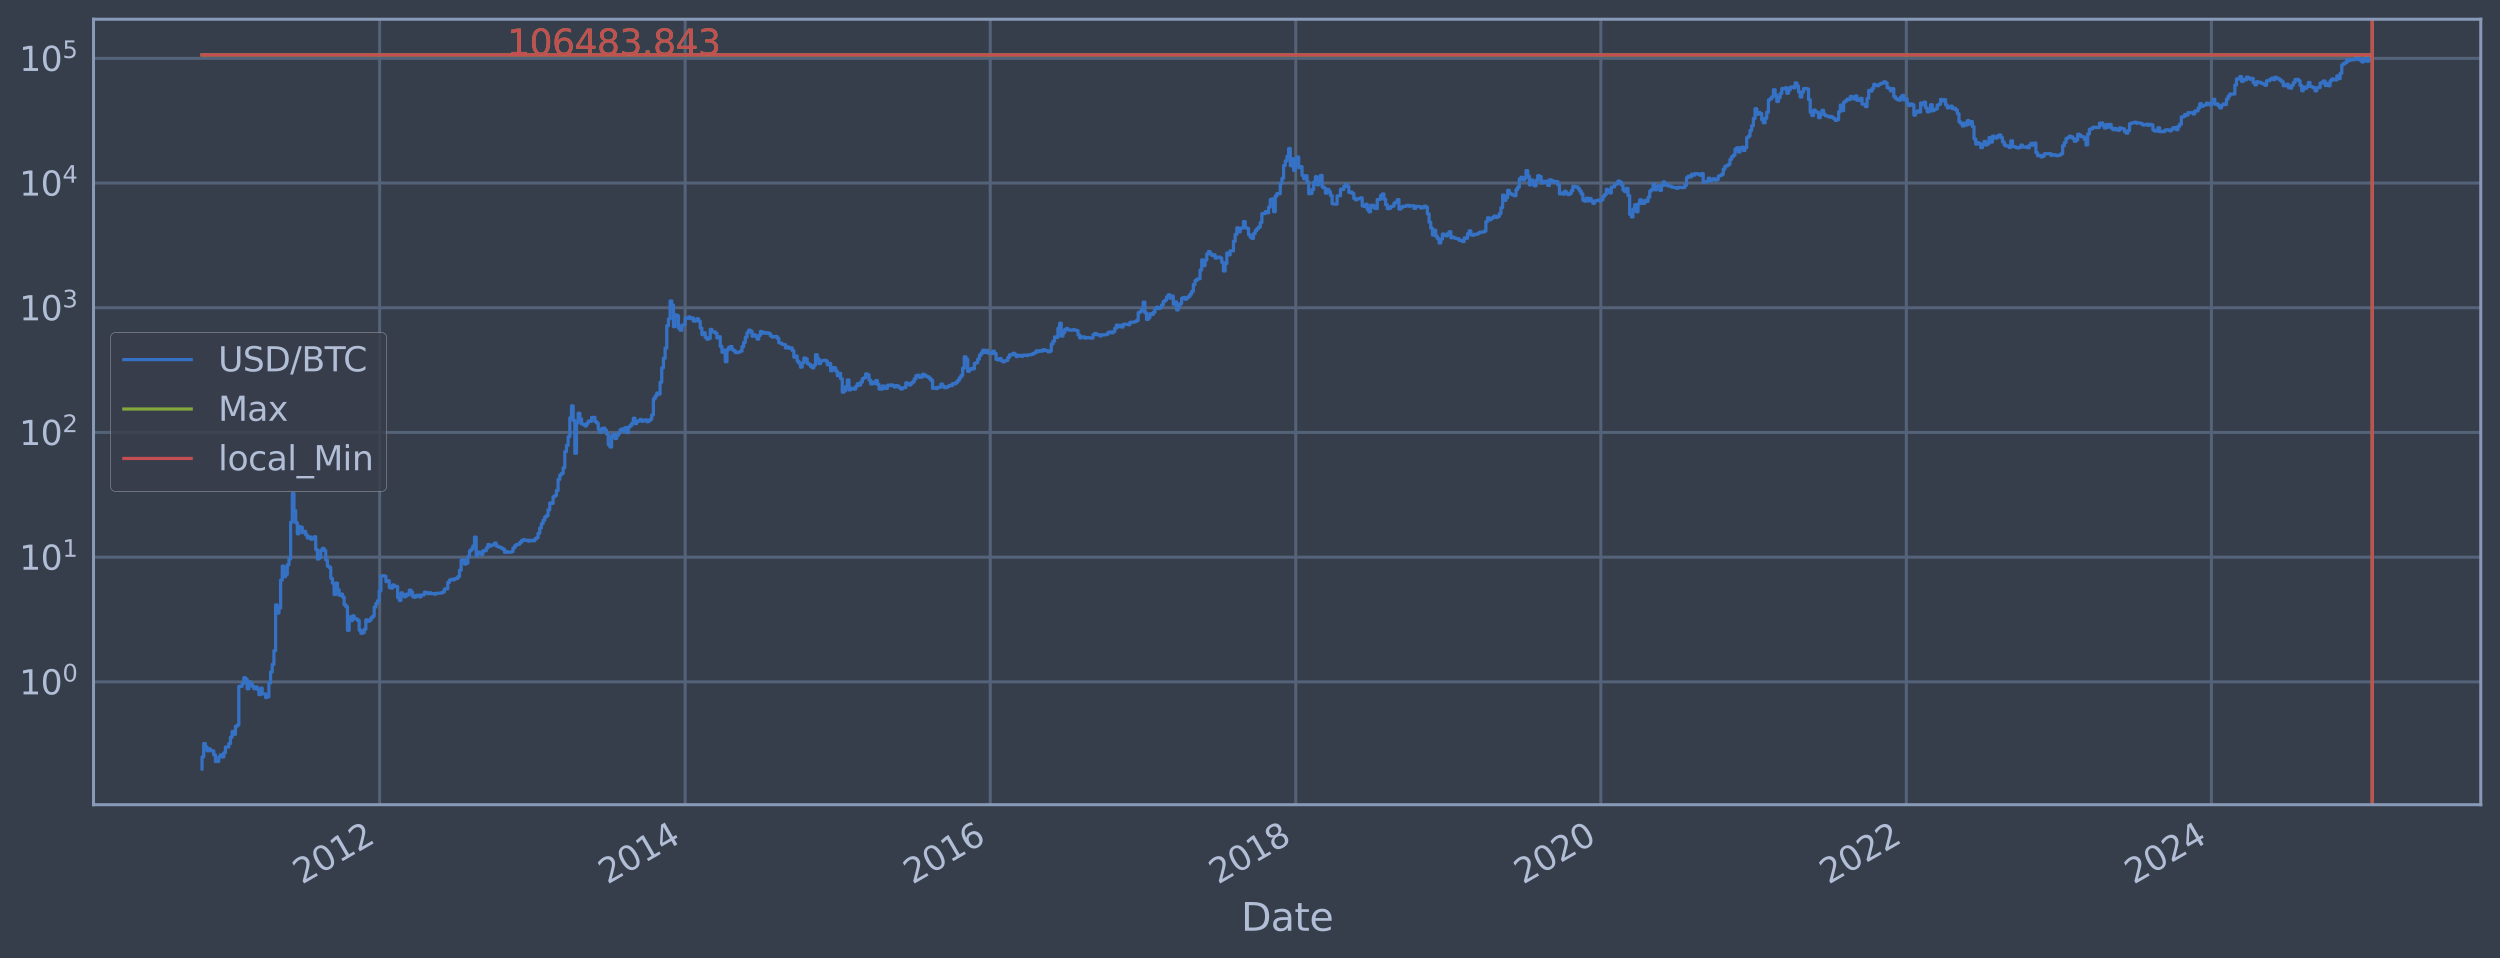 <?xml version="1.0" encoding="utf-8" standalone="no"?>
<!DOCTYPE svg PUBLIC "-//W3C//DTD SVG 1.1//EN"
  "http://www.w3.org/Graphics/SVG/1.1/DTD/svg11.dtd">
<svg xmlns:xlink="http://www.w3.org/1999/xlink" width="934.976pt" height="358.291pt" viewBox="0 0 934.976 358.291" xmlns="http://www.w3.org/2000/svg" version="1.1">
 <defs>
  <style type="text/css">*{stroke-linejoin: round; stroke-linecap: butt}</style>
 </defs>
 <g id="figure_1">
  <g id="patch_1">
   <path d="M 0 358.291 
L 934.976 358.291 
L 934.976 0 
L 0 0 
z
" style="fill: #373e4b"/>
  </g>
  <g id="axes_1">
   <g id="patch_2">
    <path d="M 34.976 300.96 
L 927.776 300.96 
L 927.776 7.2 
L 34.976 7.2 
z
" style="fill: #373e4b"/>
   </g>
   <g id="matplotlib.axis_1">
    <g id="xtick_1">
     <g id="line2d_1">
      <path d="M 141.985 300.96 
L 141.985 7.2 
" clip-path="url(#pcfa4e30a10)" style="fill: none; stroke: #546379; stroke-width: 1.12; stroke-linecap: square"/>
     </g>
     <g id="line2d_2"/>
     <g id="text_1">
      <!-- 2012 -->
      <g style="fill: #b1bed6" transform="translate(112.904 330.885) rotate(-30) scale(0.126 -0.126)">
       <defs>
        <path id="DejaVuSans-32" d="M 1228 531 
L 3431 531 
L 3431 0 
L 469 0 
L 469 531 
Q 828 903 1448 1529 
Q 2069 2156 2228 2338 
Q 2531 2678 2651 2914 
Q 2772 3150 2772 3378 
Q 2772 3750 2511 3984 
Q 2250 4219 1831 4219 
Q 1534 4219 1204 4116 
Q 875 4013 500 3803 
L 500 4441 
Q 881 4594 1212 4672 
Q 1544 4750 1819 4750 
Q 2544 4750 2975 4387 
Q 3406 4025 3406 3419 
Q 3406 3131 3298 2873 
Q 3191 2616 2906 2266 
Q 2828 2175 2409 1742 
Q 1991 1309 1228 531 
z
" transform="scale(0.016)"/>
        <path id="DejaVuSans-30" d="M 2034 4250 
Q 1547 4250 1301 3770 
Q 1056 3291 1056 2328 
Q 1056 1369 1301 889 
Q 1547 409 2034 409 
Q 2525 409 2770 889 
Q 3016 1369 3016 2328 
Q 3016 3291 2770 3770 
Q 2525 4250 2034 4250 
z
M 2034 4750 
Q 2819 4750 3233 4129 
Q 3647 3509 3647 2328 
Q 3647 1150 3233 529 
Q 2819 -91 2034 -91 
Q 1250 -91 836 529 
Q 422 1150 422 2328 
Q 422 3509 836 4129 
Q 1250 4750 2034 4750 
z
" transform="scale(0.016)"/>
        <path id="DejaVuSans-31" d="M 794 531 
L 1825 531 
L 1825 4091 
L 703 3866 
L 703 4441 
L 1819 4666 
L 2450 4666 
L 2450 531 
L 3481 531 
L 3481 0 
L 794 0 
L 794 531 
z
" transform="scale(0.016)"/>
       </defs>
       <use xlink:href="#DejaVuSans-32"/>
       <use xlink:href="#DejaVuSans-30" transform="translate(63.623 0)"/>
       <use xlink:href="#DejaVuSans-31" transform="translate(127.246 0)"/>
       <use xlink:href="#DejaVuSans-32" transform="translate(190.869 0)"/>
      </g>
     </g>
    </g>
    <g id="xtick_2">
     <g id="line2d_3">
      <path d="M 256.241 300.96 
L 256.241 7.2 
" clip-path="url(#pcfa4e30a10)" style="fill: none; stroke: #546379; stroke-width: 1.12; stroke-linecap: square"/>
     </g>
     <g id="line2d_4"/>
     <g id="text_2">
      <!-- 2014 -->
      <g style="fill: #b1bed6" transform="translate(227.16 330.885) rotate(-30) scale(0.126 -0.126)">
       <defs>
        <path id="DejaVuSans-34" d="M 2419 4116 
L 825 1625 
L 2419 1625 
L 2419 4116 
z
M 2253 4666 
L 3047 4666 
L 3047 1625 
L 3713 1625 
L 3713 1100 
L 3047 1100 
L 3047 0 
L 2419 0 
L 2419 1100 
L 313 1100 
L 313 1709 
L 2253 4666 
z
" transform="scale(0.016)"/>
       </defs>
       <use xlink:href="#DejaVuSans-32"/>
       <use xlink:href="#DejaVuSans-30" transform="translate(63.623 0)"/>
       <use xlink:href="#DejaVuSans-31" transform="translate(127.246 0)"/>
       <use xlink:href="#DejaVuSans-34" transform="translate(190.869 0)"/>
      </g>
     </g>
    </g>
    <g id="xtick_3">
     <g id="line2d_5">
      <path d="M 370.34 300.96 
L 370.34 7.2 
" clip-path="url(#pcfa4e30a10)" style="fill: none; stroke: #546379; stroke-width: 1.12; stroke-linecap: square"/>
     </g>
     <g id="line2d_6"/>
     <g id="text_3">
      <!-- 2016 -->
      <g style="fill: #b1bed6" transform="translate(341.259 330.885) rotate(-30) scale(0.126 -0.126)">
       <defs>
        <path id="DejaVuSans-36" d="M 2113 2584 
Q 1688 2584 1439 2293 
Q 1191 2003 1191 1497 
Q 1191 994 1439 701 
Q 1688 409 2113 409 
Q 2538 409 2786 701 
Q 3034 994 3034 1497 
Q 3034 2003 2786 2293 
Q 2538 2584 2113 2584 
z
M 3366 4563 
L 3366 3988 
Q 3128 4100 2886 4159 
Q 2644 4219 2406 4219 
Q 1781 4219 1451 3797 
Q 1122 3375 1075 2522 
Q 1259 2794 1537 2939 
Q 1816 3084 2150 3084 
Q 2853 3084 3261 2657 
Q 3669 2231 3669 1497 
Q 3669 778 3244 343 
Q 2819 -91 2113 -91 
Q 1303 -91 875 529 
Q 447 1150 447 2328 
Q 447 3434 972 4092 
Q 1497 4750 2381 4750 
Q 2619 4750 2861 4703 
Q 3103 4656 3366 4563 
z
" transform="scale(0.016)"/>
       </defs>
       <use xlink:href="#DejaVuSans-32"/>
       <use xlink:href="#DejaVuSans-30" transform="translate(63.623 0)"/>
       <use xlink:href="#DejaVuSans-31" transform="translate(127.246 0)"/>
       <use xlink:href="#DejaVuSans-36" transform="translate(190.869 0)"/>
      </g>
     </g>
    </g>
    <g id="xtick_4">
     <g id="line2d_7">
      <path d="M 484.595 300.96 
L 484.595 7.2 
" clip-path="url(#pcfa4e30a10)" style="fill: none; stroke: #546379; stroke-width: 1.12; stroke-linecap: square"/>
     </g>
     <g id="line2d_8"/>
     <g id="text_4">
      <!-- 2018 -->
      <g style="fill: #b1bed6" transform="translate(455.514 330.885) rotate(-30) scale(0.126 -0.126)">
       <defs>
        <path id="DejaVuSans-38" d="M 2034 2216 
Q 1584 2216 1326 1975 
Q 1069 1734 1069 1313 
Q 1069 891 1326 650 
Q 1584 409 2034 409 
Q 2484 409 2743 651 
Q 3003 894 3003 1313 
Q 3003 1734 2745 1975 
Q 2488 2216 2034 2216 
z
M 1403 2484 
Q 997 2584 770 2862 
Q 544 3141 544 3541 
Q 544 4100 942 4425 
Q 1341 4750 2034 4750 
Q 2731 4750 3128 4425 
Q 3525 4100 3525 3541 
Q 3525 3141 3298 2862 
Q 3072 2584 2669 2484 
Q 3125 2378 3379 2068 
Q 3634 1759 3634 1313 
Q 3634 634 3220 271 
Q 2806 -91 2034 -91 
Q 1263 -91 848 271 
Q 434 634 434 1313 
Q 434 1759 690 2068 
Q 947 2378 1403 2484 
z
M 1172 3481 
Q 1172 3119 1398 2916 
Q 1625 2713 2034 2713 
Q 2441 2713 2670 2916 
Q 2900 3119 2900 3481 
Q 2900 3844 2670 4047 
Q 2441 4250 2034 4250 
Q 1625 4250 1398 4047 
Q 1172 3844 1172 3481 
z
" transform="scale(0.016)"/>
       </defs>
       <use xlink:href="#DejaVuSans-32"/>
       <use xlink:href="#DejaVuSans-30" transform="translate(63.623 0)"/>
       <use xlink:href="#DejaVuSans-31" transform="translate(127.246 0)"/>
       <use xlink:href="#DejaVuSans-38" transform="translate(190.869 0)"/>
      </g>
     </g>
    </g>
    <g id="xtick_5">
     <g id="line2d_9">
      <path d="M 598.694 300.96 
L 598.694 7.2 
" clip-path="url(#pcfa4e30a10)" style="fill: none; stroke: #546379; stroke-width: 1.12; stroke-linecap: square"/>
     </g>
     <g id="line2d_10"/>
     <g id="text_5">
      <!-- 2020 -->
      <g style="fill: #b1bed6" transform="translate(569.613 330.885) rotate(-30) scale(0.126 -0.126)">
       <use xlink:href="#DejaVuSans-32"/>
       <use xlink:href="#DejaVuSans-30" transform="translate(63.623 0)"/>
       <use xlink:href="#DejaVuSans-32" transform="translate(127.246 0)"/>
       <use xlink:href="#DejaVuSans-30" transform="translate(190.869 0)"/>
      </g>
     </g>
    </g>
    <g id="xtick_6">
     <g id="line2d_11">
      <path d="M 712.949 300.96 
L 712.949 7.2 
" clip-path="url(#pcfa4e30a10)" style="fill: none; stroke: #546379; stroke-width: 1.12; stroke-linecap: square"/>
     </g>
     <g id="line2d_12"/>
     <g id="text_6">
      <!-- 2022 -->
      <g style="fill: #b1bed6" transform="translate(683.868 330.885) rotate(-30) scale(0.126 -0.126)">
       <use xlink:href="#DejaVuSans-32"/>
       <use xlink:href="#DejaVuSans-30" transform="translate(63.623 0)"/>
       <use xlink:href="#DejaVuSans-32" transform="translate(127.246 0)"/>
       <use xlink:href="#DejaVuSans-32" transform="translate(190.869 0)"/>
      </g>
     </g>
    </g>
    <g id="xtick_7">
     <g id="line2d_13">
      <path d="M 827.048 300.96 
L 827.048 7.2 
" clip-path="url(#pcfa4e30a10)" style="fill: none; stroke: #546379; stroke-width: 1.12; stroke-linecap: square"/>
     </g>
     <g id="line2d_14"/>
     <g id="text_7">
      <!-- 2024 -->
      <g style="fill: #b1bed6" transform="translate(797.967 330.885) rotate(-30) scale(0.126 -0.126)">
       <use xlink:href="#DejaVuSans-32"/>
       <use xlink:href="#DejaVuSans-30" transform="translate(63.623 0)"/>
       <use xlink:href="#DejaVuSans-32" transform="translate(127.246 0)"/>
       <use xlink:href="#DejaVuSans-34" transform="translate(190.869 0)"/>
      </g>
     </g>
    </g>
    <g id="text_8">
     <!-- Date -->
     <g style="fill: #b1bed6" transform="translate(464.167 348.096) scale(0.144 -0.144)">
      <defs>
       <path id="DejaVuSans-44" d="M 1259 4147 
L 1259 519 
L 2022 519 
Q 2988 519 3436 956 
Q 3884 1394 3884 2338 
Q 3884 3275 3436 3711 
Q 2988 4147 2022 4147 
L 1259 4147 
z
M 628 4666 
L 1925 4666 
Q 3281 4666 3915 4102 
Q 4550 3538 4550 2338 
Q 4550 1131 3912 565 
Q 3275 0 1925 0 
L 628 0 
L 628 4666 
z
" transform="scale(0.016)"/>
       <path id="DejaVuSans-61" d="M 2194 1759 
Q 1497 1759 1228 1600 
Q 959 1441 959 1056 
Q 959 750 1161 570 
Q 1363 391 1709 391 
Q 2188 391 2477 730 
Q 2766 1069 2766 1631 
L 2766 1759 
L 2194 1759 
z
M 3341 1997 
L 3341 0 
L 2766 0 
L 2766 531 
Q 2569 213 2275 61 
Q 1981 -91 1556 -91 
Q 1019 -91 701 211 
Q 384 513 384 1019 
Q 384 1609 779 1909 
Q 1175 2209 1959 2209 
L 2766 2209 
L 2766 2266 
Q 2766 2663 2505 2880 
Q 2244 3097 1772 3097 
Q 1472 3097 1187 3025 
Q 903 2953 641 2809 
L 641 3341 
Q 956 3463 1253 3523 
Q 1550 3584 1831 3584 
Q 2591 3584 2966 3190 
Q 3341 2797 3341 1997 
z
" transform="scale(0.016)"/>
       <path id="DejaVuSans-74" d="M 1172 4494 
L 1172 3500 
L 2356 3500 
L 2356 3053 
L 1172 3053 
L 1172 1153 
Q 1172 725 1289 603 
Q 1406 481 1766 481 
L 2356 481 
L 2356 0 
L 1766 0 
Q 1100 0 847 248 
Q 594 497 594 1153 
L 594 3053 
L 172 3053 
L 172 3500 
L 594 3500 
L 594 4494 
L 1172 4494 
z
" transform="scale(0.016)"/>
       <path id="DejaVuSans-65" d="M 3597 1894 
L 3597 1613 
L 953 1613 
Q 991 1019 1311 708 
Q 1631 397 2203 397 
Q 2534 397 2845 478 
Q 3156 559 3463 722 
L 3463 178 
Q 3153 47 2828 -22 
Q 2503 -91 2169 -91 
Q 1331 -91 842 396 
Q 353 884 353 1716 
Q 353 2575 817 3079 
Q 1281 3584 2069 3584 
Q 2775 3584 3186 3129 
Q 3597 2675 3597 1894 
z
M 3022 2063 
Q 3016 2534 2758 2815 
Q 2500 3097 2075 3097 
Q 1594 3097 1305 2825 
Q 1016 2553 972 2059 
L 3022 2063 
z
" transform="scale(0.016)"/>
      </defs>
      <use xlink:href="#DejaVuSans-44"/>
      <use xlink:href="#DejaVuSans-61" transform="translate(77.002 0)"/>
      <use xlink:href="#DejaVuSans-74" transform="translate(138.281 0)"/>
      <use xlink:href="#DejaVuSans-65" transform="translate(177.49 0)"/>
     </g>
    </g>
   </g>
   <g id="matplotlib.axis_2">
    <g id="ytick_1">
     <g id="line2d_15">
      <path d="M 34.976 255.01 
L 927.776 255.01 
" clip-path="url(#pcfa4e30a10)" style="fill: none; stroke: #546379; stroke-width: 1.12; stroke-linecap: square"/>
     </g>
     <g id="line2d_16"/>
     <g id="text_9">
      <!-- $\mathdefault{10^{0}}$ -->
      <g style="fill: #b1bed6" transform="translate(7.2 259.797) scale(0.126 -0.126)">
       <use xlink:href="#DejaVuSans-31" transform="translate(0 0.766)"/>
       <use xlink:href="#DejaVuSans-30" transform="translate(63.623 0.766)"/>
       <use xlink:href="#DejaVuSans-30" transform="translate(128.203 39.047) scale(0.7)"/>
      </g>
     </g>
    </g>
    <g id="ytick_2">
     <g id="line2d_17">
      <path d="M 34.976 208.373 
L 927.776 208.373 
" clip-path="url(#pcfa4e30a10)" style="fill: none; stroke: #546379; stroke-width: 1.12; stroke-linecap: square"/>
     </g>
     <g id="line2d_18"/>
     <g id="text_10">
      <!-- $\mathdefault{10^{1}}$ -->
      <g style="fill: #b1bed6" transform="translate(7.2 213.16) scale(0.126 -0.126)">
       <use xlink:href="#DejaVuSans-31" transform="translate(0 0.684)"/>
       <use xlink:href="#DejaVuSans-30" transform="translate(63.623 0.684)"/>
       <use xlink:href="#DejaVuSans-31" transform="translate(128.203 38.966) scale(0.7)"/>
      </g>
     </g>
    </g>
    <g id="ytick_3">
     <g id="line2d_19">
      <path d="M 34.976 161.736 
L 927.776 161.736 
" clip-path="url(#pcfa4e30a10)" style="fill: none; stroke: #546379; stroke-width: 1.12; stroke-linecap: square"/>
     </g>
     <g id="line2d_20"/>
     <g id="text_11">
      <!-- $\mathdefault{10^{2}}$ -->
      <g style="fill: #b1bed6" transform="translate(7.2 166.523) scale(0.126 -0.126)">
       <use xlink:href="#DejaVuSans-31" transform="translate(0 0.766)"/>
       <use xlink:href="#DejaVuSans-30" transform="translate(63.623 0.766)"/>
       <use xlink:href="#DejaVuSans-32" transform="translate(128.203 39.047) scale(0.7)"/>
      </g>
     </g>
    </g>
    <g id="ytick_4">
     <g id="line2d_21">
      <path d="M 34.976 115.099 
L 927.776 115.099 
" clip-path="url(#pcfa4e30a10)" style="fill: none; stroke: #546379; stroke-width: 1.12; stroke-linecap: square"/>
     </g>
     <g id="line2d_22"/>
     <g id="text_12">
      <!-- $\mathdefault{10^{3}}$ -->
      <g style="fill: #b1bed6" transform="translate(7.2 119.886) scale(0.126 -0.126)">
       <defs>
        <path id="DejaVuSans-33" d="M 2597 2516 
Q 3050 2419 3304 2112 
Q 3559 1806 3559 1356 
Q 3559 666 3084 287 
Q 2609 -91 1734 -91 
Q 1441 -91 1130 -33 
Q 819 25 488 141 
L 488 750 
Q 750 597 1062 519 
Q 1375 441 1716 441 
Q 2309 441 2620 675 
Q 2931 909 2931 1356 
Q 2931 1769 2642 2001 
Q 2353 2234 1838 2234 
L 1294 2234 
L 1294 2753 
L 1863 2753 
Q 2328 2753 2575 2939 
Q 2822 3125 2822 3475 
Q 2822 3834 2567 4026 
Q 2313 4219 1838 4219 
Q 1578 4219 1281 4162 
Q 984 4106 628 3988 
L 628 4550 
Q 988 4650 1302 4700 
Q 1616 4750 1894 4750 
Q 2613 4750 3031 4423 
Q 3450 4097 3450 3541 
Q 3450 3153 3228 2886 
Q 3006 2619 2597 2516 
z
" transform="scale(0.016)"/>
       </defs>
       <use xlink:href="#DejaVuSans-31" transform="translate(0 0.766)"/>
       <use xlink:href="#DejaVuSans-30" transform="translate(63.623 0.766)"/>
       <use xlink:href="#DejaVuSans-33" transform="translate(128.203 39.047) scale(0.7)"/>
      </g>
     </g>
    </g>
    <g id="ytick_5">
     <g id="line2d_23">
      <path d="M 34.976 68.462 
L 927.776 68.462 
" clip-path="url(#pcfa4e30a10)" style="fill: none; stroke: #546379; stroke-width: 1.12; stroke-linecap: square"/>
     </g>
     <g id="line2d_24"/>
     <g id="text_13">
      <!-- $\mathdefault{10^{4}}$ -->
      <g style="fill: #b1bed6" transform="translate(7.2 73.249) scale(0.126 -0.126)">
       <use xlink:href="#DejaVuSans-31" transform="translate(0 0.684)"/>
       <use xlink:href="#DejaVuSans-30" transform="translate(63.623 0.684)"/>
       <use xlink:href="#DejaVuSans-34" transform="translate(128.203 38.966) scale(0.7)"/>
      </g>
     </g>
    </g>
    <g id="ytick_6">
     <g id="line2d_25">
      <path d="M 34.976 21.825 
L 927.776 21.825 
" clip-path="url(#pcfa4e30a10)" style="fill: none; stroke: #546379; stroke-width: 1.12; stroke-linecap: square"/>
     </g>
     <g id="line2d_26"/>
     <g id="text_14">
      <!-- $\mathdefault{10^{5}}$ -->
      <g style="fill: #b1bed6" transform="translate(7.2 26.612) scale(0.126 -0.126)">
       <defs>
        <path id="DejaVuSans-35" d="M 691 4666 
L 3169 4666 
L 3169 4134 
L 1269 4134 
L 1269 2991 
Q 1406 3038 1543 3061 
Q 1681 3084 1819 3084 
Q 2600 3084 3056 2656 
Q 3513 2228 3513 1497 
Q 3513 744 3044 326 
Q 2575 -91 1722 -91 
Q 1428 -91 1123 -41 
Q 819 9 494 109 
L 494 744 
Q 775 591 1075 516 
Q 1375 441 1709 441 
Q 2250 441 2565 725 
Q 2881 1009 2881 1497 
Q 2881 1984 2565 2268 
Q 2250 2553 1709 2553 
Q 1456 2553 1204 2497 
Q 953 2441 691 2322 
L 691 4666 
z
" transform="scale(0.016)"/>
       </defs>
       <use xlink:href="#DejaVuSans-31" transform="translate(0 0.684)"/>
       <use xlink:href="#DejaVuSans-30" transform="translate(63.623 0.684)"/>
       <use xlink:href="#DejaVuSans-35" transform="translate(128.203 38.966) scale(0.7)"/>
      </g>
     </g>
    </g>
    <g id="ytick_7">
     <g id="line2d_27"/>
    </g>
    <g id="ytick_8">
     <g id="line2d_28"/>
    </g>
    <g id="ytick_9">
     <g id="line2d_29"/>
    </g>
    <g id="ytick_10">
     <g id="line2d_30"/>
    </g>
    <g id="ytick_11">
     <g id="line2d_31"/>
    </g>
    <g id="ytick_12">
     <g id="line2d_32"/>
    </g>
    <g id="ytick_13">
     <g id="line2d_33"/>
    </g>
    <g id="ytick_14">
     <g id="line2d_34"/>
    </g>
    <g id="ytick_15">
     <g id="line2d_35"/>
    </g>
    <g id="ytick_16">
     <g id="line2d_36"/>
    </g>
    <g id="ytick_17">
     <g id="line2d_37"/>
    </g>
    <g id="ytick_18">
     <g id="line2d_38"/>
    </g>
    <g id="ytick_19">
     <g id="line2d_39"/>
    </g>
    <g id="ytick_20">
     <g id="line2d_40"/>
    </g>
    <g id="ytick_21">
     <g id="line2d_41"/>
    </g>
    <g id="ytick_22">
     <g id="line2d_42"/>
    </g>
    <g id="ytick_23">
     <g id="line2d_43"/>
    </g>
    <g id="ytick_24">
     <g id="line2d_44"/>
    </g>
    <g id="ytick_25">
     <g id="line2d_45"/>
    </g>
    <g id="ytick_26">
     <g id="line2d_46"/>
    </g>
    <g id="ytick_27">
     <g id="line2d_47"/>
    </g>
    <g id="ytick_28">
     <g id="line2d_48"/>
    </g>
    <g id="ytick_29">
     <g id="line2d_49"/>
    </g>
    <g id="ytick_30">
     <g id="line2d_50"/>
    </g>
    <g id="ytick_31">
     <g id="line2d_51"/>
    </g>
    <g id="ytick_32">
     <g id="line2d_52"/>
    </g>
    <g id="ytick_33">
     <g id="line2d_53"/>
    </g>
    <g id="ytick_34">
     <g id="line2d_54"/>
    </g>
    <g id="ytick_35">
     <g id="line2d_55"/>
    </g>
    <g id="ytick_36">
     <g id="line2d_56"/>
    </g>
    <g id="ytick_37">
     <g id="line2d_57"/>
    </g>
    <g id="ytick_38">
     <g id="line2d_58"/>
    </g>
    <g id="ytick_39">
     <g id="line2d_59"/>
    </g>
    <g id="ytick_40">
     <g id="line2d_60"/>
    </g>
    <g id="ytick_41">
     <g id="line2d_61"/>
    </g>
    <g id="ytick_42">
     <g id="line2d_62"/>
    </g>
    <g id="ytick_43">
     <g id="line2d_63"/>
    </g>
    <g id="ytick_44">
     <g id="line2d_64"/>
    </g>
    <g id="ytick_45">
     <g id="line2d_65"/>
    </g>
    <g id="ytick_46">
     <g id="line2d_66"/>
    </g>
    <g id="ytick_47">
     <g id="line2d_67"/>
    </g>
    <g id="ytick_48">
     <g id="line2d_68"/>
    </g>
    <g id="ytick_49">
     <g id="line2d_69"/>
    </g>
    <g id="ytick_50">
     <g id="line2d_70"/>
    </g>
    <g id="ytick_51">
     <g id="line2d_71"/>
    </g>
    <g id="ytick_52">
     <g id="line2d_72"/>
    </g>
    <g id="ytick_53">
     <g id="line2d_73"/>
    </g>
    <g id="ytick_54">
     <g id="line2d_74"/>
    </g>
    <g id="ytick_55">
     <g id="line2d_75"/>
    </g>
   </g>
   <g id="line2d_76">
    <path d="M 75.558 287.607 
L 75.558 283.088 
L 76.183 283.088 
L 76.183 278.088 
L 76.808 278.088 
L 76.808 279.395 
L 77.433 279.395 
L 77.433 280.792 
L 78.059 280.792 
L 78.059 280.082 
L 78.684 280.082 
L 78.684 280.792 
L 79.934 280.792 
L 79.934 282.293 
L 80.559 282.293 
L 80.559 284.777 
L 81.81 284.777 
L 81.81 283.088 
L 82.435 283.088 
L 82.435 282.293 
L 83.06 282.293 
L 83.06 283.088 
L 83.685 283.088 
L 83.685 281.529 
L 84.311 281.529 
L 84.311 279.395 
L 85.561 279.395 
L 85.561 278.088 
L 86.186 278.088 
L 86.186 275.702 
L 86.811 275.702 
L 86.811 273.568 
L 87.437 273.568 
L 87.437 274.607 
L 88.062 274.607 
L 88.062 271.638 
L 88.687 271.638 
L 88.687 271.183 
L 89.312 271.183 
L 89.312 256.698 
L 90.563 256.698 
L 90.563 255.626 
L 91.188 255.626 
L 91.188 253.451 
L 91.813 253.451 
L 91.813 254.021 
L 92.438 254.021 
L 92.438 257.599 
L 93.063 257.599 
L 93.063 255.01 
L 93.689 255.01 
L 93.689 255.626 
L 94.314 255.626 
L 94.314 256.698 
L 94.939 256.698 
L 94.939 257.599 
L 95.564 257.599 
L 95.564 256.92 
L 96.189 256.92 
L 96.189 257.83 
L 96.815 257.83 
L 96.815 259.784 
L 97.44 259.784 
L 97.44 257.37 
L 98.065 257.37 
L 98.065 259.529 
L 99.315 259.529 
L 99.315 260.836 
L 99.941 260.836 
L 99.941 260.568 
L 100.566 260.568 
L 100.566 255.419 
L 101.191 255.419 
L 101.191 251.317 
L 101.816 251.317 
L 101.816 248.486 
L 102.441 248.486 
L 102.441 243.331 
L 103.067 243.331 
L 103.067 226.235 
L 103.692 226.235 
L 103.692 229.292 
L 104.317 229.292 
L 104.317 227.392 
L 104.942 227.392 
L 104.942 216.943 
L 105.567 216.943 
L 105.567 211.736 
L 106.193 211.736 
L 106.193 215.655 
L 106.818 215.655 
L 106.818 214.83 
L 107.443 214.83 
L 107.443 211.24 
L 108.068 211.24 
L 108.068 209.052 
L 108.693 209.052 
L 108.693 195.319 
L 109.319 195.319 
L 109.319 184.6 
L 109.944 184.6 
L 109.944 190.93 
L 110.569 190.93 
L 110.569 195.511 
L 111.194 195.511 
L 111.194 199.64 
L 111.819 199.64 
L 111.819 196.946 
L 112.445 196.946 
L 112.445 197.212 
L 113.07 197.212 
L 113.07 199.185 
L 113.695 199.185 
L 113.695 198.727 
L 114.32 198.727 
L 114.32 200.066 
L 114.945 200.066 
L 114.945 201.199 
L 115.571 201.199 
L 115.571 200.791 
L 116.196 200.791 
L 116.196 201.659 
L 116.821 201.659 
L 116.821 201.414 
L 117.446 201.414 
L 117.446 200.735 
L 118.071 200.735 
L 118.071 205.542 
L 118.697 205.542 
L 118.697 209.073 
L 119.322 209.073 
L 119.322 208.515 
L 119.947 208.515 
L 119.947 205.79 
L 120.572 205.79 
L 120.572 205.106 
L 121.197 205.106 
L 121.197 205.897 
L 121.823 205.897 
L 121.823 209.454 
L 122.448 209.454 
L 122.448 211.76 
L 123.073 211.76 
L 123.073 212.22 
L 123.698 212.22 
L 123.698 216.303 
L 124.323 216.303 
L 124.323 218.088 
L 124.949 218.088 
L 124.949 222.331 
L 125.574 222.331 
L 125.574 218.12 
L 126.199 218.12 
L 126.199 220.518 
L 126.824 220.518 
L 126.824 222.656 
L 127.449 222.656 
L 127.449 222.17 
L 128.075 222.17 
L 128.075 223.281 
L 128.7 223.281 
L 128.7 226.137 
L 129.325 226.137 
L 129.325 226.881 
L 129.95 226.881 
L 129.95 235.734 
L 130.575 235.734 
L 130.575 230.705 
L 131.201 230.705 
L 131.201 232.094 
L 131.826 232.094 
L 131.826 230.342 
L 132.451 230.342 
L 132.451 231.325 
L 133.076 231.325 
L 133.076 231.514 
L 133.701 231.514 
L 133.701 232.029 
L 134.327 232.029 
L 134.327 235.656 
L 134.952 235.656 
L 134.952 236.86 
L 135.577 236.86 
L 135.577 236.614 
L 136.202 236.614 
L 136.202 235.347 
L 136.827 235.347 
L 136.827 231.834 
L 137.453 231.834 
L 137.453 232.357 
L 138.078 232.357 
L 138.078 231.964 
L 138.703 231.964 
L 138.703 231.075 
L 139.328 231.075 
L 139.328 230.463 
L 139.953 230.463 
L 139.953 227.033 
L 140.579 227.033 
L 140.579 225.703 
L 141.204 225.703 
L 141.204 224.681 
L 141.829 224.681 
L 141.829 220.966 
L 142.454 220.966 
L 142.454 215.424 
L 143.079 215.424 
L 143.079 215.309 
L 143.705 215.309 
L 143.705 215.481 
L 144.33 215.481 
L 144.33 217.507 
L 144.955 217.507 
L 144.955 217.191 
L 145.58 217.191 
L 145.58 219.758 
L 146.205 219.758 
L 146.205 219.936 
L 146.831 219.936 
L 146.831 218.753 
L 147.456 218.753 
L 147.456 219.266 
L 148.706 219.336 
L 148.706 223.493 
L 149.331 223.493 
L 149.331 224.546 
L 149.957 224.546 
L 149.957 221.735 
L 150.582 221.735 
L 150.582 222.493 
L 151.207 222.493 
L 151.207 223.196 
L 151.832 223.196 
L 151.832 222.21 
L 152.457 222.21 
L 152.457 222.493 
L 153.083 222.493 
L 153.083 220.703 
L 153.708 220.703 
L 153.708 221.501 
L 154.333 221.501 
L 154.333 223.196 
L 154.958 223.196 
L 154.958 223.366 
L 155.583 223.366 
L 155.583 222.656 
L 156.834 222.574 
L 156.834 223.239 
L 157.459 223.239 
L 157.459 222.534 
L 158.709 222.452 
L 158.709 221.462 
L 159.335 221.462 
L 159.335 221.656 
L 159.96 221.656 
L 159.96 222.05 
L 160.585 222.05 
L 160.585 221.695 
L 161.21 221.695 
L 161.21 222.011 
L 162.461 222.011 
L 162.461 222.21 
L 163.086 222.21 
L 163.086 221.892 
L 164.961 221.813 
L 164.961 221.695 
L 165.587 221.695 
L 165.587 221.347 
L 166.212 221.347 
L 166.212 220.262 
L 167.462 220.189 
L 167.462 217.827 
L 168.087 217.827 
L 168.087 216.912 
L 168.713 216.912 
L 168.713 216.666 
L 169.338 216.666 
L 169.338 216.85 
L 169.963 216.85 
L 169.963 216.454 
L 170.588 216.454 
L 170.588 216.303 
L 171.213 216.303 
L 171.213 215.655 
L 171.839 215.655 
L 171.839 213.276 
L 172.464 213.276 
L 172.464 209.476 
L 173.089 209.476 
L 173.089 209.348 
L 173.714 209.348 
L 173.714 210.962 
L 174.339 210.962 
L 174.339 210.619 
L 174.965 210.619 
L 174.965 208.131 
L 175.59 208.131 
L 175.59 206.023 
L 176.215 206.023 
L 176.215 205.367 
L 176.84 205.367 
L 176.84 204.18 
L 177.465 204.18 
L 177.465 200.875 
L 178.091 200.875 
L 178.091 207.853 
L 178.716 207.853 
L 178.716 206.461 
L 179.341 206.461 
L 179.341 206.609 
L 179.966 206.609 
L 179.966 207.346 
L 180.591 207.346 
L 180.591 205.951 
L 181.842 206.005 
L 181.842 204.952 
L 182.467 204.952 
L 182.467 203.643 
L 183.092 203.643 
L 183.092 204.213 
L 183.717 204.213 
L 183.717 203.918 
L 184.343 203.918 
L 184.343 203.724 
L 184.968 203.724 
L 184.968 203.105 
L 185.593 203.105 
L 185.593 204.18 
L 186.218 204.18 
L 186.218 204.512 
L 186.843 204.512 
L 186.843 204.714 
L 187.469 204.714 
L 187.469 205.02 
L 188.094 205.02 
L 188.094 205.436 
L 188.719 205.436 
L 188.719 206.572 
L 189.344 206.572 
L 189.344 206.332 
L 189.969 206.332 
L 189.969 206.498 
L 191.22 206.534 
L 191.22 206.314 
L 191.845 206.314 
L 191.845 204.986 
L 192.47 204.986 
L 192.47 204.147 
L 193.095 204.147 
L 193.095 203.66 
L 194.346 203.595 
L 194.346 202.919 
L 194.971 202.919 
L 194.971 202.219 
L 195.596 202.219 
L 195.596 201.849 
L 196.221 201.849 
L 196.221 202.1 
L 197.472 201.996 
L 197.472 202.369 
L 198.097 202.369 
L 198.097 202.07 
L 198.722 202.07 
L 198.722 202.264 
L 199.973 202.234 
L 199.973 201.572 
L 200.598 201.572 
L 200.598 201.114 
L 201.223 201.114 
L 201.223 199.457 
L 201.848 199.457 
L 201.848 197.471 
L 202.473 197.471 
L 202.473 195.869 
L 203.099 195.869 
L 203.099 194.558 
L 203.724 194.558 
L 203.724 193.345 
L 204.349 193.345 
L 204.349 192.84 
L 204.974 192.84 
L 204.974 190.666 
L 205.599 190.666 
L 205.599 188.106 
L 206.225 188.106 
L 206.225 188.27 
L 206.85 188.27 
L 206.85 185.773 
L 207.475 185.773 
L 207.475 185.327 
L 208.1 185.327 
L 208.1 183.438 
L 208.725 183.438 
L 208.725 179.306 
L 209.351 179.306 
L 209.351 177.641 
L 209.976 177.641 
L 209.976 177.089 
L 210.601 177.089 
L 210.601 174.934 
L 211.226 174.934 
L 211.226 168.888 
L 211.851 168.888 
L 211.851 166.564 
L 212.477 166.564 
L 212.477 163.315 
L 213.102 163.315 
L 213.102 156.267 
L 213.727 156.267 
L 213.727 151.803 
L 214.352 151.803 
L 214.352 157.232 
L 214.977 157.232 
L 214.977 169.517 
L 215.603 169.517 
L 215.603 158.226 
L 216.228 158.226 
L 216.228 154.562 
L 216.853 154.562 
L 216.853 156.657 
L 217.478 156.657 
L 217.478 158.556 
L 218.103 158.556 
L 218.103 158.733 
L 218.729 158.733 
L 218.729 159.316 
L 219.354 159.316 
L 219.354 158.385 
L 219.979 158.385 
L 219.979 157.49 
L 221.229 157.592 
L 221.229 156.114 
L 222.48 156.067 
L 222.48 157.639 
L 223.105 157.639 
L 223.105 158.218 
L 223.73 158.218 
L 223.73 160.536 
L 224.355 160.536 
L 224.355 161.74 
L 224.981 161.74 
L 224.981 160.292 
L 225.606 160.292 
L 225.606 160.111 
L 226.231 160.111 
L 226.231 160.941 
L 226.856 160.941 
L 226.856 162.301 
L 227.481 162.301 
L 227.481 166.245 
L 228.107 166.245 
L 228.107 167.164 
L 228.732 167.164 
L 228.732 162.991 
L 229.357 162.991 
L 229.357 162.342 
L 229.982 162.342 
L 229.982 164.007 
L 230.607 164.007 
L 230.607 162.879 
L 231.233 162.879 
L 231.233 162.001 
L 231.858 162.001 
L 231.858 160.821 
L 232.483 160.821 
L 232.483 160.418 
L 233.108 160.418 
L 233.108 161.176 
L 233.733 161.176 
L 233.733 159.925 
L 234.359 159.925 
L 234.359 161.795 
L 234.984 161.795 
L 234.984 159.726 
L 235.609 159.726 
L 235.609 159.21 
L 236.234 159.21 
L 236.234 158.298 
L 236.859 158.298 
L 236.859 156.408 
L 237.485 156.408 
L 237.485 158.45 
L 238.11 158.45 
L 238.11 157.705 
L 238.735 157.705 
L 238.735 157.371 
L 239.36 157.371 
L 239.36 156.876 
L 239.985 156.876 
L 239.985 157.554 
L 240.611 157.554 
L 240.611 157.273 
L 241.236 157.273 
L 241.236 157.015 
L 241.861 157.015 
L 241.861 157.718 
L 242.486 157.718 
L 242.486 157.359 
L 243.111 157.359 
L 243.111 156.801 
L 243.737 156.801 
L 243.737 155.184 
L 244.362 155.184 
L 244.362 149.153 
L 244.987 149.153 
L 244.987 148.175 
L 245.612 148.175 
L 245.612 147.01 
L 246.237 147.01 
L 246.237 147.395 
L 246.863 147.395 
L 246.863 142.968 
L 247.488 142.968 
L 247.488 137.554 
L 248.113 137.554 
L 248.113 134.015 
L 248.738 134.015 
L 248.738 130.177 
L 249.363 130.177 
L 249.363 121.844 
L 249.989 121.844 
L 249.989 119.253 
L 250.614 119.253 
L 250.614 112.553 
L 251.239 112.553 
L 251.239 114.107 
L 251.864 114.107 
L 251.864 122.153 
L 252.489 122.153 
L 252.489 117.76 
L 253.115 117.76 
L 253.115 118.084 
L 253.74 118.084 
L 253.74 122.753 
L 254.365 122.753 
L 254.365 123.515 
L 254.99 123.515 
L 254.99 121.641 
L 255.615 121.641 
L 255.615 121.418 
L 256.241 121.418 
L 256.241 118.904 
L 256.866 118.904 
L 256.866 119.037 
L 257.491 119.037 
L 257.491 118.533 
L 258.116 118.533 
L 258.116 119.189 
L 258.741 119.189 
L 258.741 118.926 
L 259.367 118.926 
L 259.367 120.131 
L 259.992 120.131 
L 259.992 119.986 
L 260.617 119.986 
L 260.617 119.191 
L 261.242 119.191 
L 261.242 120.105 
L 261.867 120.105 
L 261.867 122.692 
L 262.493 122.692 
L 262.493 125.11 
L 263.118 125.11 
L 263.118 124.458 
L 263.743 124.458 
L 263.743 126.149 
L 264.368 126.149 
L 264.368 126.86 
L 264.993 126.86 
L 264.993 126.574 
L 265.619 126.574 
L 265.619 123.189 
L 266.244 123.189 
L 266.244 124.141 
L 267.494 124.106 
L 267.494 124.628 
L 268.119 124.628 
L 268.119 126.382 
L 268.745 126.382 
L 268.745 125.931 
L 269.37 125.931 
L 269.37 129.547 
L 269.995 129.547 
L 269.995 131.768 
L 270.62 131.768 
L 270.62 130.915 
L 271.245 130.915 
L 271.245 135.291 
L 271.871 135.291 
L 271.871 130.843 
L 272.496 130.843 
L 272.496 129.876 
L 273.121 129.876 
L 273.121 129.608 
L 273.746 129.608 
L 273.746 130.762 
L 274.371 130.762 
L 274.371 131.181 
L 274.997 131.181 
L 274.997 131.877 
L 276.247 131.837 
L 276.247 131.615 
L 276.872 131.615 
L 276.872 131.312 
L 277.497 131.312 
L 277.497 129.625 
L 278.123 129.625 
L 278.123 128.038 
L 278.748 128.038 
L 278.748 126.097 
L 279.373 126.097 
L 279.373 124.434 
L 279.998 124.434 
L 279.998 123.469 
L 280.623 123.469 
L 280.623 123.861 
L 281.249 123.861 
L 281.249 125.732 
L 281.874 125.732 
L 281.874 125.177 
L 282.499 125.177 
L 282.499 125.753 
L 283.124 125.753 
L 283.124 126.815 
L 283.749 126.815 
L 283.749 125.446 
L 284.375 125.446 
L 284.375 123.969 
L 285 123.969 
L 285 124.639 
L 285.625 124.639 
L 285.625 124.329 
L 286.25 124.329 
L 286.25 124.649 
L 286.875 124.649 
L 286.875 124.457 
L 287.501 124.457 
L 287.501 124.767 
L 288.126 124.767 
L 288.126 125.66 
L 288.751 125.66 
L 288.751 126.061 
L 289.376 126.061 
L 289.376 125.837 
L 290.627 125.821 
L 290.627 126.519 
L 291.252 126.519 
L 291.252 128.193 
L 291.877 128.193 
L 291.877 128.39 
L 292.502 128.39 
L 292.502 128.815 
L 293.753 128.872 
L 293.753 130.119 
L 294.378 130.119 
L 294.378 129.717 
L 295.003 129.717 
L 295.003 130.247 
L 295.628 130.247 
L 295.628 130.095 
L 296.253 130.095 
L 296.253 131.097 
L 296.879 131.097 
L 296.879 133.599 
L 297.504 133.599 
L 297.504 133.148 
L 298.129 133.148 
L 298.129 135.026 
L 298.754 135.026 
L 298.754 135.854 
L 299.379 135.854 
L 299.379 137.306 
L 300.005 137.306 
L 300.005 135.682 
L 300.63 135.682 
L 300.63 133.921 
L 301.255 133.921 
L 301.255 134.199 
L 301.88 134.199 
L 301.88 135.95 
L 302.505 135.95 
L 302.505 136.31 
L 303.131 136.31 
L 303.131 137.081 
L 303.756 137.081 
L 303.756 137.54 
L 304.381 137.54 
L 304.381 136.54 
L 305.006 136.54 
L 305.006 132.66 
L 305.631 132.66 
L 305.631 134.177 
L 306.257 134.177 
L 306.257 135.991 
L 306.882 135.991 
L 306.882 134.987 
L 307.507 134.987 
L 307.507 134.858 
L 308.132 134.858 
L 308.132 134.717 
L 308.757 134.717 
L 308.757 134.962 
L 309.383 134.962 
L 309.383 136.432 
L 310.008 136.432 
L 310.008 135.916 
L 310.633 135.916 
L 310.633 138.673 
L 311.258 138.673 
L 311.258 137.433 
L 311.883 137.433 
L 311.883 137.558 
L 312.509 137.558 
L 312.509 138.755 
L 313.134 138.755 
L 313.134 140.517 
L 313.759 140.517 
L 313.759 139.62 
L 314.384 139.62 
L 314.384 141.642 
L 315.01 141.642 
L 315.01 146.688 
L 315.635 146.688 
L 315.635 146.137 
L 316.26 146.137 
L 316.26 144.542 
L 316.885 144.542 
L 316.885 142.11 
L 317.51 142.11 
L 317.51 145.835 
L 318.136 145.835 
L 318.136 145.158 
L 318.761 145.158 
L 318.761 145.408 
L 319.386 145.408 
L 319.386 145.553 
L 320.011 145.553 
L 320.011 144.473 
L 320.636 144.473 
L 320.636 143.522 
L 321.262 143.522 
L 321.262 144.009 
L 321.887 144.009 
L 321.887 142.895 
L 322.512 142.895 
L 322.512 141.614 
L 323.137 141.614 
L 323.137 141.247 
L 323.762 141.247 
L 323.762 139.832 
L 324.388 139.832 
L 324.388 140.221 
L 325.013 140.221 
L 325.013 142.22 
L 325.638 142.22 
L 325.638 143.586 
L 326.263 143.586 
L 326.263 142.939 
L 326.888 142.939 
L 326.888 143.463 
L 327.514 143.463 
L 327.514 142.342 
L 328.139 142.342 
L 328.139 143.752 
L 328.764 143.752 
L 328.764 145.491 
L 330.014 145.525 
L 330.014 144.357 
L 330.64 144.357 
L 330.64 145.195 
L 331.89 145.255 
L 331.89 144.049 
L 332.515 144.049 
L 332.515 144.245 
L 333.14 144.245 
L 333.14 143.924 
L 333.766 143.924 
L 333.766 144.227 
L 334.391 144.227 
L 334.391 144.743 
L 335.016 144.743 
L 335.016 144.194 
L 335.641 144.194 
L 335.641 144.404 
L 336.266 144.404 
L 336.266 145.013 
L 336.892 145.013 
L 336.892 145.503 
L 337.517 145.503 
L 337.517 145.073 
L 338.142 145.073 
L 338.142 144.901 
L 338.767 144.901 
L 338.767 143.179 
L 339.392 143.179 
L 339.392 143.607 
L 340.018 143.607 
L 340.018 143.987 
L 340.643 143.987 
L 340.643 143.293 
L 341.268 143.293 
L 341.268 142.801 
L 341.893 142.801 
L 341.893 141.729 
L 342.518 141.729 
L 342.518 140.529 
L 343.144 140.529 
L 343.144 140.317 
L 343.769 140.317 
L 343.769 141.119 
L 345.019 141.029 
L 345.019 139.975 
L 345.644 139.975 
L 345.644 140.28 
L 346.27 140.28 
L 346.27 140.801 
L 346.895 140.801 
L 346.895 140.931 
L 347.52 140.931 
L 347.52 141.545 
L 348.145 141.545 
L 348.145 142.272 
L 348.77 142.272 
L 348.77 145.199 
L 349.396 145.199 
L 349.396 145.03 
L 350.021 145.03 
L 350.021 145.301 
L 350.646 145.301 
L 350.646 144.844 
L 351.896 144.802 
L 351.896 143.652 
L 352.522 143.652 
L 352.522 144.454 
L 353.147 144.454 
L 353.147 145.014 
L 353.772 145.014 
L 353.772 144.852 
L 354.397 144.852 
L 354.397 144.517 
L 355.022 144.517 
L 355.022 144.077 
L 355.648 144.077 
L 355.648 144.193 
L 356.273 144.193 
L 356.273 143.438 
L 357.523 143.527 
L 357.523 142.978 
L 358.148 142.978 
L 358.148 142.302 
L 358.774 142.302 
L 358.774 141.295 
L 359.399 141.295 
L 359.399 140.403 
L 360.024 140.403 
L 360.024 137.667 
L 360.649 137.667 
L 360.649 133.431 
L 361.274 133.431 
L 361.274 134.326 
L 361.9 134.326 
L 361.9 138.887 
L 362.525 138.887 
L 362.525 138.242 
L 363.15 138.242 
L 363.15 137.807 
L 363.775 137.807 
L 363.775 137.958 
L 364.4 137.958 
L 364.4 135.904 
L 365.026 135.904 
L 365.026 135.647 
L 365.651 135.647 
L 365.651 134.329 
L 366.276 134.329 
L 366.276 132.839 
L 366.901 132.839 
L 366.901 132.034 
L 367.526 132.034 
L 367.526 130.978 
L 368.152 130.978 
L 368.152 131.803 
L 368.777 131.803 
L 368.777 131.026 
L 369.402 131.026 
L 369.402 132.041 
L 370.652 132.063 
L 370.652 132.228 
L 371.278 132.228 
L 371.278 131.343 
L 371.903 131.343 
L 371.903 132.214 
L 372.528 132.214 
L 372.528 134.406 
L 373.153 134.406 
L 373.153 134.617 
L 373.778 134.617 
L 373.778 134.084 
L 374.404 134.084 
L 374.404 134.879 
L 375.029 134.879 
L 375.029 135.321 
L 375.654 135.321 
L 375.654 134.965 
L 376.279 134.965 
L 376.279 134.802 
L 376.904 134.802 
L 376.904 133.698 
L 377.53 133.698 
L 377.53 132.67 
L 378.78 132.706 
L 378.78 132.118 
L 379.405 132.118 
L 379.405 132.549 
L 380.03 132.549 
L 380.03 133.371 
L 380.656 133.371 
L 380.656 132.863 
L 381.906 132.912 
L 381.906 133.258 
L 382.531 133.258 
L 382.531 132.844 
L 383.782 132.817 
L 383.782 132.974 
L 384.407 132.974 
L 384.407 132.741 
L 385.657 132.672 
L 385.657 132.543 
L 386.282 132.543 
L 386.282 132.219 
L 386.908 132.219 
L 386.908 131.914 
L 387.533 131.914 
L 387.533 131.186 
L 388.158 131.186 
L 388.158 131.485 
L 388.783 131.485 
L 388.783 131.137 
L 389.408 131.137 
L 389.408 131.3 
L 390.034 131.3 
L 390.034 130.798 
L 390.659 130.798 
L 390.659 131.012 
L 391.284 131.012 
L 391.284 131.134 
L 391.909 131.134 
L 391.909 131.58 
L 392.534 131.58 
L 392.534 131.331 
L 393.16 131.331 
L 393.16 128.685 
L 393.785 128.685 
L 393.785 127.654 
L 394.41 127.654 
L 394.41 126.002 
L 395.035 126.002 
L 395.035 126.204 
L 395.66 126.204 
L 395.66 122.756 
L 396.286 122.756 
L 396.286 120.873 
L 396.911 120.873 
L 396.911 125.689 
L 397.536 125.689 
L 397.536 124.451 
L 398.161 124.451 
L 398.161 123.272 
L 398.786 123.272 
L 398.786 122.851 
L 399.412 122.851 
L 399.412 123.423 
L 401.287 123.474 
L 401.287 123.286 
L 401.912 123.286 
L 401.912 123.469 
L 402.538 123.469 
L 402.538 123.652 
L 403.163 123.652 
L 403.163 125.258 
L 403.788 125.258 
L 403.788 126.388 
L 404.413 126.388 
L 404.413 125.959 
L 405.664 126.016 
L 405.664 126.451 
L 406.289 126.451 
L 406.289 126.228 
L 407.539 126.281 
L 407.539 126.431 
L 408.79 126.413 
L 408.79 125.172 
L 409.415 125.172 
L 409.415 124.727 
L 410.04 124.727 
L 410.04 125.144 
L 411.29 125.2 
L 411.29 125.646 
L 411.916 125.646 
L 411.916 125.217 
L 413.791 125.204 
L 413.791 124.963 
L 414.416 124.963 
L 414.416 124.292 
L 415.042 124.292 
L 415.042 124.171 
L 415.667 124.171 
L 415.667 124.493 
L 416.292 124.493 
L 416.292 124.014 
L 416.917 124.014 
L 416.917 122.735 
L 417.542 122.735 
L 417.542 121.568 
L 418.168 121.568 
L 418.168 122.223 
L 418.793 122.223 
L 418.793 121.71 
L 419.418 121.71 
L 419.418 122.312 
L 420.043 122.312 
L 420.043 121.284 
L 421.919 121.278 
L 421.919 121.473 
L 422.544 121.473 
L 422.544 120.578 
L 423.794 120.485 
L 423.794 120.44 
L 424.42 120.44 
L 424.42 120.239 
L 425.045 120.239 
L 425.045 119.847 
L 425.67 119.847 
L 425.67 116.922 
L 426.295 116.922 
L 426.295 116.561 
L 426.92 116.561 
L 426.92 115.824 
L 427.546 115.824 
L 427.546 113.001 
L 428.171 113.001 
L 428.171 116.998 
L 428.796 116.998 
L 428.796 119.479 
L 429.421 119.479 
L 429.421 118.859 
L 430.046 118.859 
L 430.046 117.331 
L 430.672 117.331 
L 430.672 117.606 
L 431.297 117.606 
L 431.297 116.818 
L 431.922 116.818 
L 431.922 115.438 
L 432.547 115.438 
L 432.547 114.876 
L 433.172 114.876 
L 433.172 115.398 
L 433.798 115.398 
L 433.798 115.075 
L 434.423 115.075 
L 434.423 114.023 
L 435.048 114.023 
L 435.048 112.713 
L 435.673 112.713 
L 435.673 112.262 
L 436.298 112.262 
L 436.298 110.989 
L 436.924 110.989 
L 436.924 110.241 
L 437.549 110.241 
L 437.549 111.54 
L 438.174 111.54 
L 438.174 110.73 
L 438.799 110.73 
L 438.799 113.761 
L 439.424 113.761 
L 439.424 112.931 
L 440.05 112.931 
L 440.05 115.888 
L 440.675 115.888 
L 440.675 114.309 
L 441.3 114.309 
L 441.3 113.54 
L 441.925 113.54 
L 441.925 111.512 
L 442.55 111.512 
L 442.55 111.238 
L 443.176 111.238 
L 443.176 111.913 
L 443.801 111.913 
L 443.801 111.386 
L 444.426 111.386 
L 444.426 110.853 
L 445.051 110.853 
L 445.051 109.972 
L 445.676 109.972 
L 445.676 108.949 
L 446.302 108.949 
L 446.302 106.39 
L 446.927 106.39 
L 446.927 104.943 
L 447.552 104.943 
L 447.552 104.436 
L 448.177 104.436 
L 448.177 104.245 
L 448.802 104.245 
L 448.802 100.97 
L 449.428 100.97 
L 449.428 97.186 
L 450.053 97.186 
L 450.053 99.339 
L 450.678 99.339 
L 450.678 97.283 
L 451.303 97.283 
L 451.303 94.988 
L 451.928 94.988 
L 451.928 94.064 
L 452.554 94.064 
L 452.554 94.936 
L 453.179 94.936 
L 453.179 95.515 
L 453.804 95.515 
L 453.804 95.294 
L 454.429 95.294 
L 454.429 96.524 
L 455.054 96.524 
L 455.054 96.205 
L 456.305 96.14 
L 456.305 96.517 
L 456.93 96.517 
L 456.93 98.133 
L 457.555 98.133 
L 457.555 101.342 
L 458.18 101.342 
L 458.18 98.538 
L 458.806 98.538 
L 458.806 94.622 
L 459.431 94.622 
L 459.431 95.31 
L 460.056 95.31 
L 460.056 93.795 
L 461.306 93.84 
L 461.306 90.26 
L 461.932 90.26 
L 461.932 87.698 
L 462.557 87.698 
L 462.557 85.202 
L 463.182 85.202 
L 463.182 86.746 
L 463.807 86.746 
L 463.807 85.407 
L 464.432 85.407 
L 464.432 85.198 
L 465.058 85.198 
L 465.058 82.876 
L 465.683 82.876 
L 465.683 85.159 
L 466.308 85.159 
L 466.308 85.411 
L 466.933 85.411 
L 466.933 87.715 
L 467.558 87.715 
L 467.558 88.718 
L 468.184 88.718 
L 468.184 89.15 
L 468.809 89.15 
L 468.809 87.368 
L 469.434 87.368 
L 469.434 86.206 
L 470.059 86.206 
L 470.059 85.517 
L 470.684 85.517 
L 470.684 84.909 
L 471.31 84.909 
L 471.31 83.235 
L 471.935 83.235 
L 471.935 79.877 
L 473.185 79.857 
L 473.185 79.147 
L 473.81 79.147 
L 473.81 79.6 
L 474.436 79.6 
L 474.436 77.45 
L 475.061 77.45 
L 475.061 74.654 
L 475.686 74.654 
L 475.686 74.374 
L 476.311 74.374 
L 476.311 79.183 
L 476.936 79.183 
L 476.936 73.317 
L 477.562 73.317 
L 477.562 72.376 
L 478.812 72.45 
L 478.812 68.627 
L 479.437 68.627 
L 479.437 66.693 
L 480.062 66.693 
L 480.062 61.874 
L 480.688 61.874 
L 480.688 60.157 
L 481.313 60.157 
L 481.313 58.432 
L 481.938 58.432 
L 481.938 55.556 
L 482.563 55.556 
L 482.563 61.973 
L 483.188 61.973 
L 483.188 59.354 
L 483.814 59.354 
L 483.814 63.761 
L 484.439 63.761 
L 484.439 60.197 
L 485.064 60.197 
L 485.064 58.7 
L 485.689 58.7 
L 485.689 62.708 
L 486.314 62.708 
L 486.314 62.303 
L 486.94 62.303 
L 486.94 65.62 
L 487.565 65.62 
L 487.565 66.844 
L 488.19 66.844 
L 488.19 65.753 
L 488.815 65.753 
L 488.815 68.053 
L 489.44 68.053 
L 489.44 72.476 
L 490.691 72.37 
L 490.691 70.832 
L 491.316 70.832 
L 491.316 68.104 
L 491.941 68.104 
L 491.941 66.084 
L 492.566 66.084 
L 492.566 69.079 
L 493.192 69.079 
L 493.192 67.8 
L 493.817 67.8 
L 493.817 65.602 
L 494.442 65.602 
L 494.442 69.879 
L 495.067 69.879 
L 495.067 70.306 
L 495.692 70.306 
L 495.692 72.241 
L 496.318 72.241 
L 496.318 70.8 
L 496.943 70.8 
L 496.943 71.673 
L 497.568 71.673 
L 497.568 73.107 
L 498.193 73.107 
L 498.193 76.191 
L 498.818 76.191 
L 498.818 76.313 
L 500.069 76.32 
L 500.069 73.249 
L 501.319 73.218 
L 501.319 70.753 
L 501.944 70.753 
L 501.944 70.89 
L 502.57 70.89 
L 502.57 69.719 
L 503.195 69.719 
L 503.195 68.968 
L 503.82 68.968 
L 503.82 69.782 
L 504.445 69.782 
L 504.445 72.001 
L 505.07 72.001 
L 505.07 71.823 
L 505.696 71.823 
L 505.696 72.378 
L 506.321 72.378 
L 506.321 74.257 
L 506.946 74.257 
L 506.946 74.713 
L 507.571 74.713 
L 507.571 74.317 
L 508.822 74.301 
L 508.822 73.979 
L 509.447 73.979 
L 509.447 77.023 
L 510.072 77.023 
L 510.072 77.222 
L 510.697 77.222 
L 510.697 76.39 
L 511.322 76.39 
L 511.322 78.285 
L 511.948 78.285 
L 511.948 79.224 
L 512.573 79.224 
L 512.573 76.797 
L 513.823 76.79 
L 513.823 77.726 
L 514.448 77.726 
L 514.448 77.985 
L 515.074 77.985 
L 515.074 74.64 
L 516.324 74.542 
L 516.324 73.135 
L 516.949 73.135 
L 516.949 72.552 
L 517.574 72.552 
L 517.574 74.52 
L 518.2 74.52 
L 518.2 76.518 
L 518.825 76.518 
L 518.825 78.053 
L 519.45 78.053 
L 519.45 77.915 
L 520.075 77.915 
L 520.075 77.229 
L 520.7 77.229 
L 520.7 77.106 
L 521.326 77.106 
L 521.326 75.974 
L 521.951 75.974 
L 521.951 75.632 
L 522.576 75.632 
L 522.576 74.673 
L 523.201 74.673 
L 523.201 78.196 
L 523.826 78.196 
L 523.826 77.737 
L 524.452 77.737 
L 524.452 77.195 
L 525.702 77.2 
L 525.702 76.929 
L 526.327 76.929 
L 526.327 76.79 
L 526.952 76.79 
L 526.952 77.121 
L 527.578 77.121 
L 527.578 76.959 
L 528.828 76.936 
L 528.828 77.932 
L 529.453 77.932 
L 529.453 77.157 
L 530.704 77.206 
L 530.704 77.274 
L 531.329 77.274 
L 531.329 77.815 
L 531.954 77.815 
L 531.954 77.624 
L 532.579 77.624 
L 532.579 77.073 
L 533.204 77.073 
L 533.204 77.474 
L 533.83 77.474 
L 533.83 79.994 
L 534.455 79.994 
L 534.455 83.123 
L 535.08 83.123 
L 535.08 85.308 
L 535.705 85.308 
L 535.705 87.909 
L 536.33 87.909 
L 536.33 86.09 
L 536.956 86.09 
L 536.956 88.355 
L 537.581 88.355 
L 537.581 89.22 
L 538.206 89.22 
L 538.206 90.867 
L 538.831 90.867 
L 538.831 89.401 
L 539.456 89.401 
L 539.456 87.534 
L 540.082 87.534 
L 540.082 87.945 
L 540.707 87.945 
L 540.707 88.218 
L 541.332 88.218 
L 541.332 87.372 
L 541.957 87.372 
L 541.957 86.661 
L 542.582 86.661 
L 542.582 88.896 
L 543.208 88.896 
L 543.208 88.696 
L 543.833 88.696 
L 543.833 89.01 
L 544.458 89.01 
L 544.458 89.226 
L 545.708 89.288 
L 545.708 89.9 
L 546.959 89.981 
L 546.959 90.344 
L 547.584 90.344 
L 547.584 88.99 
L 548.209 88.99 
L 548.209 89.109 
L 548.834 89.109 
L 548.834 87.396 
L 549.46 87.396 
L 549.46 86.326 
L 550.085 86.326 
L 550.085 87.883 
L 551.335 87.982 
L 551.335 87.602 
L 552.586 87.632 
L 552.586 87.345 
L 553.211 87.345 
L 553.211 86.874 
L 555.086 86.777 
L 555.086 86.451 
L 555.712 86.451 
L 555.712 82.864 
L 556.337 82.864 
L 556.337 81.441 
L 556.962 81.441 
L 556.962 82.208 
L 557.587 82.208 
L 557.587 81.72 
L 558.212 81.72 
L 558.212 81.286 
L 558.838 81.286 
L 558.838 80.815 
L 559.463 80.815 
L 559.463 81.316 
L 560.088 81.316 
L 560.088 80.979 
L 560.713 80.979 
L 560.713 79.903 
L 561.338 79.903 
L 561.338 77.666 
L 561.964 77.666 
L 561.964 73 
L 562.589 73 
L 562.589 74.933 
L 563.214 74.933 
L 563.214 73.952 
L 563.839 73.952 
L 563.839 71.18 
L 564.464 71.18 
L 564.464 72.303 
L 565.09 72.303 
L 565.09 72.643 
L 565.715 72.643 
L 565.715 72.986 
L 566.34 72.986 
L 566.34 73.191 
L 566.965 73.191 
L 566.965 70.915 
L 567.59 70.915 
L 567.59 69.972 
L 568.216 69.972 
L 568.216 66.876 
L 568.841 66.876 
L 568.841 66.288 
L 569.466 66.288 
L 569.466 67.323 
L 570.091 67.323 
L 570.091 66.614 
L 570.716 66.614 
L 570.716 63.802 
L 571.342 63.802 
L 571.342 65.828 
L 571.967 65.828 
L 571.967 69.133 
L 572.592 69.133 
L 572.592 67.306 
L 573.217 67.306 
L 573.217 68.716 
L 573.842 68.716 
L 573.842 69.498 
L 574.468 69.498 
L 574.468 67.417 
L 575.093 67.417 
L 575.093 65.692 
L 575.718 65.692 
L 575.718 66.019 
L 576.343 66.019 
L 576.343 68.428 
L 576.968 68.428 
L 576.968 67.829 
L 577.594 67.829 
L 577.594 68.236 
L 578.219 68.236 
L 578.219 67.745 
L 578.844 67.745 
L 578.844 69.335 
L 579.469 69.335 
L 579.469 67.241 
L 580.094 67.241 
L 580.094 67.499 
L 580.72 67.499 
L 580.72 68.142 
L 581.345 68.142 
L 581.345 67.843 
L 582.595 67.911 
L 582.595 69.114 
L 583.22 69.114 
L 583.22 72.497 
L 583.846 72.497 
L 583.846 72.18 
L 584.471 72.18 
L 584.471 72.611 
L 585.096 72.611 
L 585.096 71.545 
L 585.721 71.545 
L 585.721 72.276 
L 586.346 72.276 
L 586.346 72.788 
L 586.972 72.788 
L 586.972 72.426 
L 587.597 72.426 
L 587.597 71.36 
L 588.222 71.36 
L 588.222 69.644 
L 588.847 69.644 
L 588.847 69.929 
L 590.098 69.838 
L 590.098 70.513 
L 590.723 70.513 
L 590.723 71.441 
L 591.348 71.441 
L 591.348 72.541 
L 591.973 72.541 
L 591.973 74.874 
L 592.598 74.874 
L 592.598 75.218 
L 593.224 75.218 
L 593.224 74.133 
L 593.849 74.133 
L 593.849 75.136 
L 594.474 75.136 
L 594.474 74.228 
L 595.099 74.228 
L 595.099 75.146 
L 595.724 75.146 
L 595.724 76.038 
L 596.35 76.038 
L 596.35 75.143 
L 596.975 75.143 
L 596.975 74.973 
L 597.6 74.973 
L 597.6 74.833 
L 598.225 74.833 
L 598.225 75.184 
L 598.85 75.184 
L 598.85 74.694 
L 599.476 74.694 
L 599.476 73.448 
L 600.101 73.448 
L 600.101 72.717 
L 600.726 72.717 
L 600.726 70.822 
L 601.351 70.822 
L 601.351 71.231 
L 601.976 71.231 
L 601.976 72.169 
L 602.602 72.169 
L 602.602 69.976 
L 603.852 69.9 
L 603.852 68.963 
L 604.477 68.963 
L 604.477 68.758 
L 605.102 68.758 
L 605.102 67.729 
L 605.728 67.729 
L 605.728 68.099 
L 606.353 68.099 
L 606.353 69.142 
L 606.978 69.142 
L 606.978 71.085 
L 607.603 71.085 
L 607.603 71.672 
L 608.228 71.672 
L 608.228 70.445 
L 608.854 70.445 
L 608.854 73.155 
L 609.479 73.155 
L 609.479 80.173 
L 610.104 80.173 
L 610.104 81.102 
L 610.729 81.102 
L 610.729 78.177 
L 611.354 78.177 
L 611.354 76.578 
L 611.98 76.578 
L 611.98 79.199 
L 612.605 79.199 
L 612.605 76.246 
L 613.23 76.246 
L 613.23 74.717 
L 613.855 74.717 
L 613.855 76.056 
L 615.106 76.06 
L 615.106 74.949 
L 615.731 74.949 
L 615.731 75.311 
L 616.356 75.311 
L 616.356 73.758 
L 616.981 73.758 
L 616.981 71.449 
L 617.606 71.449 
L 617.606 70.854 
L 618.232 70.854 
L 618.232 68.826 
L 618.857 68.826 
L 618.857 71.018 
L 619.482 71.018 
L 619.482 69.746 
L 620.107 69.746 
L 620.107 69.478 
L 620.732 69.478 
L 620.732 71.211 
L 621.358 71.211 
L 621.358 69.354 
L 621.983 69.354 
L 621.983 68.053 
L 622.608 68.053 
L 622.608 69.239 
L 623.233 69.239 
L 623.233 68.923 
L 623.858 68.923 
L 623.858 69.558 
L 625.109 69.597 
L 625.109 69.965 
L 626.359 70.061 
L 626.359 70.183 
L 626.984 70.183 
L 626.984 70.434 
L 627.61 70.434 
L 627.61 70.027 
L 628.86 70.072 
L 628.86 70.165 
L 630.11 70.119 
L 630.11 69.261 
L 630.736 69.261 
L 630.736 66.454 
L 631.361 66.454 
L 631.361 65.908 
L 631.986 65.908 
L 631.986 66.177 
L 632.611 66.177 
L 632.611 65.165 
L 633.236 65.165 
L 633.236 65.503 
L 633.862 65.503 
L 633.862 64.915 
L 635.112 64.997 
L 635.112 65.172 
L 635.737 65.172 
L 635.737 65.57 
L 636.362 65.57 
L 636.362 64.899 
L 636.988 64.899 
L 636.988 68.141 
L 637.613 68.141 
L 637.613 68.006 
L 638.238 68.006 
L 638.238 67.803 
L 638.863 67.803 
L 638.863 66.635 
L 639.488 66.635 
L 639.488 67.608 
L 640.114 67.608 
L 640.114 67.105 
L 640.739 67.105 
L 640.739 66.827 
L 641.364 66.827 
L 641.364 67.374 
L 641.989 67.374 
L 641.989 67.147 
L 642.614 67.147 
L 642.614 65.85 
L 643.24 65.85 
L 643.24 65.625 
L 643.865 65.625 
L 643.865 65.182 
L 644.49 65.182 
L 644.49 63.235 
L 645.115 63.235 
L 645.115 62.158 
L 645.74 62.158 
L 645.74 61.923 
L 646.366 61.923 
L 646.366 61.423 
L 646.991 61.423 
L 646.991 59.598 
L 647.616 59.598 
L 647.616 58.572 
L 648.241 58.572 
L 648.241 58.045 
L 648.866 58.045 
L 648.866 55.798 
L 649.492 55.798 
L 649.492 55.279 
L 650.117 55.279 
L 650.117 56.86 
L 650.742 56.86 
L 650.742 55.221 
L 651.367 55.221 
L 651.367 55.063 
L 651.992 55.063 
L 651.992 56.28 
L 652.618 56.28 
L 652.618 55.169 
L 653.243 55.169 
L 653.243 51.46 
L 653.868 51.46 
L 653.868 50.878 
L 654.493 50.878 
L 654.493 48.767 
L 655.118 48.767 
L 655.118 46.998 
L 655.744 46.998 
L 655.744 44.28 
L 656.369 44.28 
L 656.369 40.646 
L 656.994 40.646 
L 656.994 42.775 
L 657.619 42.775 
L 657.619 42.057 
L 658.244 42.057 
L 658.244 42.506 
L 658.87 42.506 
L 658.87 44.84 
L 659.495 44.84 
L 659.495 45.93 
L 660.12 45.93 
L 660.12 44.197 
L 660.745 44.197 
L 660.745 41.962 
L 661.37 41.962 
L 661.37 37.393 
L 661.996 37.393 
L 661.996 36.915 
L 662.621 36.915 
L 662.621 36.207 
L 663.246 36.207 
L 663.246 33.568 
L 663.871 33.568 
L 663.871 35.613 
L 664.496 35.613 
L 664.496 37.947 
L 665.122 37.947 
L 665.122 36.503 
L 665.747 36.503 
L 665.747 34.954 
L 666.372 34.954 
L 666.372 33.121 
L 666.997 33.121 
L 666.997 33.256 
L 667.622 33.256 
L 667.622 32.828 
L 668.248 32.828 
L 668.248 34.873 
L 668.873 34.873 
L 668.873 33.647 
L 669.498 33.647 
L 669.498 32.602 
L 670.748 32.493 
L 670.748 32.822 
L 671.374 32.822 
L 671.374 31.006 
L 671.999 31.006 
L 671.999 32.142 
L 672.624 32.142 
L 672.624 34.377 
L 673.249 34.377 
L 673.249 36.242 
L 673.874 36.242 
L 673.874 34.462 
L 674.5 34.462 
L 674.5 33.135 
L 675.75 33.076 
L 675.75 33.299 
L 676.375 33.299 
L 676.375 37.231 
L 677 37.231 
L 677 41.982 
L 677.626 41.982 
L 677.626 43.231 
L 678.251 43.231 
L 678.251 41.187 
L 678.876 41.187 
L 678.876 41.794 
L 679.501 41.794 
L 679.501 42.026 
L 680.126 42.026 
L 680.126 44.006 
L 680.752 44.006 
L 680.752 42.804 
L 681.377 42.804 
L 681.377 41.25 
L 682.002 41.25 
L 682.002 42.748 
L 682.627 42.748 
L 682.627 43.298 
L 683.878 43.405 
L 683.878 43.761 
L 684.503 43.761 
L 684.503 43.55 
L 685.128 43.55 
L 685.128 43.966 
L 685.753 43.966 
L 685.753 44.394 
L 686.378 44.394 
L 686.378 45.041 
L 687.004 45.041 
L 687.004 44.716 
L 687.629 44.716 
L 687.629 41.789 
L 688.254 41.789 
L 688.254 39.293 
L 688.879 39.293 
L 688.879 41.349 
L 689.504 41.349 
L 689.504 38.164 
L 690.13 38.164 
L 690.13 37.725 
L 690.755 37.725 
L 690.755 37.093 
L 691.38 37.093 
L 691.38 37.232 
L 692.005 37.232 
L 692.005 36.058 
L 692.63 36.058 
L 692.63 36.25 
L 693.256 36.25 
L 693.256 37.05 
L 693.881 37.05 
L 693.881 35.886 
L 694.506 35.886 
L 694.506 37.519 
L 695.756 37.527 
L 695.756 36.782 
L 696.382 36.782 
L 696.382 38.965 
L 697.632 39.006 
L 697.632 39.878 
L 698.257 39.878 
L 698.257 36.807 
L 698.882 36.807 
L 698.882 33.808 
L 699.508 33.808 
L 699.508 34.072 
L 700.133 34.072 
L 700.133 33.07 
L 700.758 33.07 
L 700.758 31.517 
L 701.383 31.517 
L 701.383 31.938 
L 702.008 31.938 
L 702.008 32.055 
L 702.634 32.055 
L 702.634 31.595 
L 703.259 31.595 
L 703.259 31.198 
L 704.509 31.089 
L 704.509 30.601 
L 705.134 30.601 
L 705.134 30.996 
L 705.76 30.996 
L 705.76 32.812 
L 706.385 32.812 
L 706.385 33.006 
L 707.01 33.006 
L 707.01 34.007 
L 707.635 34.007 
L 707.635 33.129 
L 708.26 33.129 
L 708.26 36.117 
L 708.886 36.117 
L 708.886 36.835 
L 709.511 36.835 
L 709.511 37.222 
L 710.136 37.222 
L 710.136 37.477 
L 710.761 37.477 
L 710.761 36.301 
L 711.386 36.301 
L 711.386 35.674 
L 712.012 35.674 
L 712.012 37.374 
L 712.637 37.374 
L 712.637 36.977 
L 713.262 36.977 
L 713.262 38.862 
L 713.887 38.862 
L 713.887 39.469 
L 714.512 39.469 
L 714.512 38.872 
L 715.138 38.872 
L 715.138 39.212 
L 715.763 39.212 
L 715.763 43.047 
L 716.388 43.047 
L 716.388 42.06 
L 717.013 42.06 
L 717.013 41.466 
L 717.638 41.466 
L 717.638 41.912 
L 718.264 41.912 
L 718.264 38.53 
L 718.889 38.53 
L 718.889 39.203 
L 719.514 39.203 
L 719.514 38.208 
L 720.139 38.208 
L 720.139 40.326 
L 720.764 40.326 
L 720.764 41.804 
L 721.39 41.804 
L 721.39 41.581 
L 722.015 41.581 
L 722.015 39.173 
L 722.64 39.173 
L 722.64 41.405 
L 723.265 41.405 
L 723.265 41.032 
L 723.89 41.032 
L 723.89 40.731 
L 724.516 40.731 
L 724.516 39.289 
L 725.141 39.289 
L 725.141 38.964 
L 725.766 38.964 
L 725.766 37.179 
L 726.391 37.179 
L 726.391 37.757 
L 727.016 37.757 
L 727.016 37.286 
L 727.642 37.286 
L 727.642 39.262 
L 728.267 39.262 
L 728.267 40.332 
L 728.892 40.332 
L 728.892 40.188 
L 729.517 40.188 
L 729.517 39.699 
L 730.142 39.699 
L 730.142 40.656 
L 730.768 40.656 
L 730.768 40.501 
L 731.393 40.501 
L 731.393 41.152 
L 732.018 41.152 
L 732.018 42.51 
L 732.643 42.51 
L 732.643 45.544 
L 733.268 45.544 
L 733.268 46.16 
L 733.894 46.16 
L 733.894 47.121 
L 734.519 47.121 
L 734.519 46.023 
L 735.144 46.023 
L 735.144 46.762 
L 735.769 46.762 
L 735.769 45.084 
L 736.394 45.084 
L 736.394 46.427 
L 737.02 46.427 
L 737.02 45.47 
L 737.645 45.47 
L 737.645 47.36 
L 738.27 47.36 
L 738.27 51.992 
L 738.895 51.992 
L 738.895 53.883 
L 739.52 53.883 
L 739.52 53.35 
L 740.146 53.35 
L 740.146 53.724 
L 740.771 53.724 
L 740.771 55.222 
L 741.396 55.222 
L 741.396 54.24 
L 742.021 54.24 
L 742.021 52.88 
L 742.646 52.88 
L 742.646 54.198 
L 743.272 54.198 
L 743.272 53.654 
L 743.897 53.654 
L 743.897 51.457 
L 744.522 51.457 
L 744.522 53.147 
L 745.147 53.147 
L 745.147 50.906 
L 745.772 50.906 
L 745.772 51.608 
L 747.023 51.639 
L 747.023 50.764 
L 747.648 50.764 
L 747.648 50.466 
L 748.273 50.466 
L 748.273 51.422 
L 748.898 51.422 
L 748.898 53.05 
L 749.524 53.05 
L 749.524 54.188 
L 750.149 54.188 
L 750.149 54.634 
L 751.399 54.591 
L 751.399 55.165 
L 752.024 55.165 
L 752.024 52.683 
L 752.65 52.683 
L 752.65 54.735 
L 753.275 54.735 
L 753.275 54.892 
L 753.9 54.892 
L 753.9 55.165 
L 754.525 55.165 
L 754.525 55.35 
L 755.15 55.35 
L 755.15 55.129 
L 755.776 55.129 
L 755.776 54.254 
L 756.401 54.254 
L 756.401 54.996 
L 757.651 55.057 
L 757.651 54.885 
L 758.276 54.885 
L 758.276 55.28 
L 758.902 55.28 
L 758.902 54.321 
L 759.527 54.321 
L 759.527 53.613 
L 760.152 53.613 
L 760.152 54.268 
L 760.777 54.268 
L 760.777 53.512 
L 761.402 53.512 
L 761.402 57.069 
L 762.028 57.069 
L 762.028 58.212 
L 762.653 58.212 
L 762.653 58.096 
L 763.278 58.096 
L 763.278 58.697 
L 763.903 58.697 
L 763.903 58.376 
L 764.528 58.376 
L 764.528 57.512 
L 767.029 57.47 
L 767.029 58.151 
L 767.654 58.151 
L 767.654 57.829 
L 768.905 57.908 
L 768.905 58.271 
L 770.155 58.18 
L 770.155 57.922 
L 770.78 57.922 
L 770.78 57.487 
L 771.406 57.487 
L 771.406 54.491 
L 772.031 54.491 
L 772.031 53.295 
L 772.656 53.295 
L 772.656 51.794 
L 773.281 51.794 
L 773.281 51.513 
L 773.906 51.513 
L 773.906 50.937 
L 774.532 50.937 
L 774.532 51.196 
L 775.157 51.196 
L 775.157 51.801 
L 775.782 51.801 
L 775.782 52.828 
L 776.407 52.828 
L 776.407 52.298 
L 777.032 52.298 
L 777.032 50.196 
L 777.658 50.196 
L 777.658 50.574 
L 778.283 50.574 
L 778.283 51.102 
L 779.533 51.185 
L 779.533 52.118 
L 780.158 52.118 
L 780.158 54.196 
L 780.784 54.196 
L 780.784 50.093 
L 781.409 50.093 
L 781.409 48.363 
L 782.034 48.363 
L 782.034 48.116 
L 782.659 48.116 
L 782.659 47.608 
L 783.91 47.584 
L 783.91 47.752 
L 785.16 47.662 
L 785.16 46.053 
L 786.41 45.996 
L 786.41 47.017 
L 787.036 47.017 
L 787.036 47.906 
L 787.661 47.906 
L 787.661 46.564 
L 788.286 46.564 
L 788.286 47.545 
L 788.911 47.545 
L 788.911 46.527 
L 789.536 46.527 
L 789.536 47.87 
L 790.162 47.87 
L 790.162 48.506 
L 790.787 48.506 
L 790.787 48.048 
L 791.412 48.048 
L 791.412 48.528 
L 792.037 48.528 
L 792.037 48.741 
L 792.662 48.741 
L 792.662 47.794 
L 793.288 47.794 
L 793.288 48.156 
L 794.538 48.163 
L 794.538 49.224 
L 795.163 49.224 
L 795.163 49.801 
L 795.788 49.801 
L 795.788 48.848 
L 796.414 48.848 
L 796.414 46.276 
L 797.039 46.276 
L 797.039 46.031 
L 797.664 46.031 
L 797.664 45.895 
L 798.289 45.895 
L 798.289 45.694 
L 798.914 45.694 
L 798.914 46.066 
L 799.54 46.066 
L 799.54 45.948 
L 800.79 46.049 
L 800.79 46.345 
L 801.415 46.345 
L 801.415 46.773 
L 802.666 46.678 
L 802.666 46.425 
L 803.291 46.425 
L 803.291 46.864 
L 803.916 46.864 
L 803.916 46.506 
L 804.541 46.506 
L 804.541 46.7 
L 805.166 46.7 
L 805.166 48.6 
L 805.792 48.6 
L 805.792 49.013 
L 807.042 49.071 
L 807.042 47.803 
L 807.667 47.803 
L 807.667 49.211 
L 809.543 49.24 
L 809.543 48.696 
L 810.168 48.696 
L 810.168 48.523 
L 810.793 48.523 
L 810.793 48.661 
L 811.418 48.661 
L 811.418 48.944 
L 812.044 48.944 
L 812.044 48.367 
L 812.669 48.367 
L 812.669 47.755 
L 813.919 47.653 
L 813.919 48.526 
L 814.544 48.526 
L 814.544 47.237 
L 815.17 47.237 
L 815.17 46.426 
L 815.795 46.426 
L 815.795 43.734 
L 816.42 43.734 
L 816.42 43.622 
L 817.045 43.622 
L 817.045 42.835 
L 817.67 42.835 
L 817.67 43.06 
L 818.296 43.06 
L 818.296 42.13 
L 820.171 42.17 
L 820.171 42.626 
L 820.796 42.626 
L 820.796 41.529 
L 822.047 41.494 
L 822.047 40.396 
L 822.672 40.396 
L 822.672 38.779 
L 823.297 38.779 
L 823.297 39.766 
L 823.922 39.766 
L 823.922 39.427 
L 824.548 39.427 
L 824.548 39.269 
L 825.173 39.269 
L 825.173 38.572 
L 825.798 38.572 
L 825.798 38.699 
L 826.423 38.699 
L 826.423 39.276 
L 827.048 39.276 
L 827.048 38.366 
L 827.674 38.366 
L 827.674 37.129 
L 828.299 37.129 
L 828.299 38.993 
L 828.924 38.993 
L 828.924 38.857 
L 829.549 38.857 
L 829.549 39.561 
L 830.174 39.561 
L 830.174 40.349 
L 830.8 40.349 
L 830.8 39.381 
L 831.425 39.381 
L 831.425 38.89 
L 832.05 38.89 
L 832.05 39.083 
L 832.675 39.083 
L 832.675 37.06 
L 833.3 37.06 
L 833.3 35.97 
L 833.926 35.97 
L 833.926 35.193 
L 835.801 35.176 
L 835.801 31.78 
L 836.426 31.78 
L 836.426 29.524 
L 837.677 29.545 
L 837.677 28.623 
L 838.302 28.623 
L 838.302 30.456 
L 838.927 30.456 
L 838.927 29.679 
L 839.552 29.679 
L 839.552 29.868 
L 840.178 29.868 
L 840.178 28.832 
L 840.803 28.832 
L 840.803 29.136 
L 841.428 29.136 
L 841.428 29.679 
L 842.053 29.679 
L 842.053 29.299 
L 842.678 29.299 
L 842.678 30.858 
L 843.304 30.858 
L 843.304 31.744 
L 843.929 31.744 
L 843.929 30.566 
L 844.554 30.566 
L 844.554 30.711 
L 845.179 30.711 
L 845.179 30.917 
L 845.804 30.917 
L 845.804 31.22 
L 846.43 31.22 
L 846.43 31.402 
L 847.055 31.402 
L 847.055 31.901 
L 847.68 31.901 
L 847.68 30.168 
L 848.93 30.16 
L 848.93 29.654 
L 849.556 29.654 
L 849.556 29.231 
L 850.181 29.231 
L 850.181 29.79 
L 850.806 29.79 
L 850.806 28.89 
L 851.431 28.89 
L 851.431 29.253 
L 852.056 29.253 
L 852.056 29.565 
L 852.682 29.565 
L 852.682 30.047 
L 853.307 30.047 
L 853.307 30.603 
L 853.932 30.603 
L 853.932 32.077 
L 855.182 32.065 
L 855.182 31.498 
L 855.808 31.498 
L 855.808 32.766 
L 856.433 32.766 
L 856.433 32.948 
L 857.058 32.948 
L 857.058 31.904 
L 857.683 31.904 
L 857.683 30.874 
L 858.308 30.874 
L 858.308 29.757 
L 859.559 29.662 
L 859.559 30.186 
L 860.184 30.186 
L 860.184 31.944 
L 860.809 31.944 
L 860.809 33.922 
L 861.434 33.922 
L 861.434 32.609 
L 862.06 32.609 
L 862.06 33.025 
L 862.685 33.025 
L 862.685 32.349 
L 863.31 32.349 
L 863.31 30.838 
L 863.935 30.838 
L 863.935 32.352 
L 864.56 32.352 
L 864.56 32.523 
L 865.186 32.523 
L 865.186 32.87 
L 865.811 32.87 
L 865.811 33.986 
L 866.436 33.986 
L 866.436 32.811 
L 867.686 32.79 
L 867.686 31.115 
L 868.312 31.115 
L 868.312 30.776 
L 868.937 30.776 
L 868.937 30.275 
L 869.562 30.275 
L 869.562 31.957 
L 870.187 31.957 
L 870.187 31.243 
L 870.812 31.243 
L 870.812 32.081 
L 871.438 32.081 
L 871.438 30.226 
L 872.063 30.226 
L 872.063 29.51 
L 872.688 29.51 
L 872.688 29.825 
L 873.938 29.931 
L 873.938 28.386 
L 874.564 28.386 
L 874.564 29.416 
L 875.189 29.416 
L 875.189 27.403 
L 875.814 27.403 
L 875.814 24.249 
L 876.439 24.249 
L 876.439 23.721 
L 877.064 23.721 
L 877.064 23.433 
L 877.69 23.433 
L 877.69 22.28 
L 878.315 22.28 
L 878.315 22.661 
L 878.94 22.661 
L 878.94 22.385 
L 880.816 22.345 
L 880.816 21.53 
L 881.441 21.53 
L 881.441 20.615 
L 882.066 20.615 
L 882.066 22.395 
L 882.691 22.395 
L 882.691 21.967 
L 883.316 21.967 
L 883.316 23.179 
L 883.942 23.179 
L 883.942 22.473 
L 884.567 22.473 
L 884.567 21.374 
L 885.192 21.374 
L 885.192 22.928 
L 885.817 22.928 
L 885.817 22.541 
L 886.442 22.541 
L 886.442 20.951 
L 887.068 20.951 
L 887.068 20.553 
L 887.194 20.553 
L 887.194 20.553 
" clip-path="url(#pcfa4e30a10)" style="fill: none; stroke: #3572c6; stroke-width: 1.2; stroke-linecap: square"/>
   </g>
   <g id="line2d_77">
    <path d="M 75.558 20.553 
L 887.194 20.553 
L 887.194 20.553 
" clip-path="url(#pcfa4e30a10)" style="fill: none; stroke: #83a83b; stroke-width: 1.2; stroke-linecap: square"/>
   </g>
   <g id="line2d_78">
    <path d="M 75.558 20.553 
L 887.194 20.553 
L 887.194 20.553 
" clip-path="url(#pcfa4e30a10)" style="fill: none; stroke: #c44e52; stroke-width: 1.2; stroke-linecap: square"/>
   </g>
   <g id="line2d_79">
    <path d="M 887.194 300.96 
L 887.194 7.2 
" clip-path="url(#pcfa4e30a10)" style="fill: none; stroke: #83a83b; stroke-width: 1.2; stroke-linecap: square"/>
   </g>
   <g id="line2d_80">
    <path d="M 887.194 300.96 
L 887.194 7.2 
" clip-path="url(#pcfa4e30a10)" style="fill: none; stroke: #c44e52; stroke-width: 1.2; stroke-linecap: square"/>
   </g>
   <g id="patch_3">
    <path d="M 34.976 300.96 
L 34.976 7.2 
" style="fill: none; stroke: #899ab8; stroke-width: 1.12; stroke-linejoin: miter; stroke-linecap: square"/>
   </g>
   <g id="patch_4">
    <path d="M 927.776 300.96 
L 927.776 7.2 
" style="fill: none; stroke: #899ab8; stroke-width: 1.12; stroke-linejoin: miter; stroke-linecap: square"/>
   </g>
   <g id="patch_5">
    <path d="M 34.976 300.96 
L 927.776 300.96 
" style="fill: none; stroke: #899ab8; stroke-width: 1.12; stroke-linejoin: miter; stroke-linecap: square"/>
   </g>
   <g id="patch_6">
    <path d="M 34.976 7.2 
L 927.776 7.2 
" style="fill: none; stroke: #899ab8; stroke-width: 1.12; stroke-linejoin: miter; stroke-linecap: square"/>
   </g>
   <g id="text_15">
    <!-- 106483.843 -->
    <g style="fill: #83a83b" transform="translate(189.657 20.553) scale(0.132 -0.132)">
     <defs>
      <path id="DejaVuSans-2e" d="M 684 794 
L 1344 794 
L 1344 0 
L 684 0 
L 684 794 
z
" transform="scale(0.016)"/>
     </defs>
     <use xlink:href="#DejaVuSans-31"/>
     <use xlink:href="#DejaVuSans-30" transform="translate(63.623 0)"/>
     <use xlink:href="#DejaVuSans-36" transform="translate(127.246 0)"/>
     <use xlink:href="#DejaVuSans-34" transform="translate(190.869 0)"/>
     <use xlink:href="#DejaVuSans-38" transform="translate(254.492 0)"/>
     <use xlink:href="#DejaVuSans-33" transform="translate(318.115 0)"/>
     <use xlink:href="#DejaVuSans-2e" transform="translate(381.738 0)"/>
     <use xlink:href="#DejaVuSans-38" transform="translate(413.525 0)"/>
     <use xlink:href="#DejaVuSans-34" transform="translate(477.148 0)"/>
     <use xlink:href="#DejaVuSans-33" transform="translate(540.771 0)"/>
    </g>
   </g>
   <g id="text_16">
    <!-- 106483.843 -->
    <g style="fill: #c44e52" transform="translate(189.657 20.553) scale(0.132 -0.132)">
     <use xlink:href="#DejaVuSans-31"/>
     <use xlink:href="#DejaVuSans-30" transform="translate(63.623 0)"/>
     <use xlink:href="#DejaVuSans-36" transform="translate(127.246 0)"/>
     <use xlink:href="#DejaVuSans-34" transform="translate(190.869 0)"/>
     <use xlink:href="#DejaVuSans-38" transform="translate(254.492 0)"/>
     <use xlink:href="#DejaVuSans-33" transform="translate(318.115 0)"/>
     <use xlink:href="#DejaVuSans-2e" transform="translate(381.738 0)"/>
     <use xlink:href="#DejaVuSans-38" transform="translate(413.525 0)"/>
     <use xlink:href="#DejaVuSans-34" transform="translate(477.148 0)"/>
     <use xlink:href="#DejaVuSans-33" transform="translate(540.771 0)"/>
    </g>
   </g>
   <g id="legend_1">
    <g id="patch_7">
     <path d="M 43.796 183.887 
L 142.133 183.887 
Q 144.653 183.887 144.653 181.367 
L 144.653 126.793 
Q 144.653 124.273 142.133 124.273 
L 43.796 124.273 
Q 41.276 124.273 41.276 126.793 
L 41.276 181.367 
Q 41.276 183.887 43.796 183.887 
z
" style="fill: #373e4b; opacity: 0.8; stroke: #cccccc; stroke-width: 0.16; stroke-linejoin: miter"/>
    </g>
    <g id="line2d_81">
     <path d="M 46.316 134.477 
L 46.316 134.477 
L 58.916 134.477 
L 58.916 134.477 
L 71.516 134.477 
" style="fill: none; stroke: #3572c6; stroke-width: 1.2; stroke-linecap: square"/>
    </g>
    <g id="text_17">
     <!-- USD/BTC -->
     <g style="fill: #b1bed6" transform="translate(81.596 138.887) scale(0.126 -0.126)">
      <defs>
       <path id="DejaVuSans-55" d="M 556 4666 
L 1191 4666 
L 1191 1831 
Q 1191 1081 1462 751 
Q 1734 422 2344 422 
Q 2950 422 3222 751 
Q 3494 1081 3494 1831 
L 3494 4666 
L 4128 4666 
L 4128 1753 
Q 4128 841 3676 375 
Q 3225 -91 2344 -91 
Q 1459 -91 1007 375 
Q 556 841 556 1753 
L 556 4666 
z
" transform="scale(0.016)"/>
       <path id="DejaVuSans-53" d="M 3425 4513 
L 3425 3897 
Q 3066 4069 2747 4153 
Q 2428 4238 2131 4238 
Q 1616 4238 1336 4038 
Q 1056 3838 1056 3469 
Q 1056 3159 1242 3001 
Q 1428 2844 1947 2747 
L 2328 2669 
Q 3034 2534 3370 2195 
Q 3706 1856 3706 1288 
Q 3706 609 3251 259 
Q 2797 -91 1919 -91 
Q 1588 -91 1214 -16 
Q 841 59 441 206 
L 441 856 
Q 825 641 1194 531 
Q 1563 422 1919 422 
Q 2459 422 2753 634 
Q 3047 847 3047 1241 
Q 3047 1584 2836 1778 
Q 2625 1972 2144 2069 
L 1759 2144 
Q 1053 2284 737 2584 
Q 422 2884 422 3419 
Q 422 4038 858 4394 
Q 1294 4750 2059 4750 
Q 2388 4750 2728 4690 
Q 3069 4631 3425 4513 
z
" transform="scale(0.016)"/>
       <path id="DejaVuSans-2f" d="M 1625 4666 
L 2156 4666 
L 531 -594 
L 0 -594 
L 1625 4666 
z
" transform="scale(0.016)"/>
       <path id="DejaVuSans-42" d="M 1259 2228 
L 1259 519 
L 2272 519 
Q 2781 519 3026 730 
Q 3272 941 3272 1375 
Q 3272 1813 3026 2020 
Q 2781 2228 2272 2228 
L 1259 2228 
z
M 1259 4147 
L 1259 2741 
L 2194 2741 
Q 2656 2741 2882 2914 
Q 3109 3088 3109 3444 
Q 3109 3797 2882 3972 
Q 2656 4147 2194 4147 
L 1259 4147 
z
M 628 4666 
L 2241 4666 
Q 2963 4666 3353 4366 
Q 3744 4066 3744 3513 
Q 3744 3084 3544 2831 
Q 3344 2578 2956 2516 
Q 3422 2416 3680 2098 
Q 3938 1781 3938 1306 
Q 3938 681 3513 340 
Q 3088 0 2303 0 
L 628 0 
L 628 4666 
z
" transform="scale(0.016)"/>
       <path id="DejaVuSans-54" d="M -19 4666 
L 3928 4666 
L 3928 4134 
L 2272 4134 
L 2272 0 
L 1638 0 
L 1638 4134 
L -19 4134 
L -19 4666 
z
" transform="scale(0.016)"/>
       <path id="DejaVuSans-43" d="M 4122 4306 
L 4122 3641 
Q 3803 3938 3442 4084 
Q 3081 4231 2675 4231 
Q 1875 4231 1450 3742 
Q 1025 3253 1025 2328 
Q 1025 1406 1450 917 
Q 1875 428 2675 428 
Q 3081 428 3442 575 
Q 3803 722 4122 1019 
L 4122 359 
Q 3791 134 3420 21 
Q 3050 -91 2638 -91 
Q 1578 -91 968 557 
Q 359 1206 359 2328 
Q 359 3453 968 4101 
Q 1578 4750 2638 4750 
Q 3056 4750 3426 4639 
Q 3797 4528 4122 4306 
z
" transform="scale(0.016)"/>
      </defs>
      <use xlink:href="#DejaVuSans-55"/>
      <use xlink:href="#DejaVuSans-53" transform="translate(73.193 0)"/>
      <use xlink:href="#DejaVuSans-44" transform="translate(136.67 0)"/>
      <use xlink:href="#DejaVuSans-2f" transform="translate(213.672 0)"/>
      <use xlink:href="#DejaVuSans-42" transform="translate(247.363 0)"/>
      <use xlink:href="#DejaVuSans-54" transform="translate(315.967 0)"/>
      <use xlink:href="#DejaVuSans-43" transform="translate(371.176 0)"/>
     </g>
    </g>
    <g id="line2d_82">
     <path d="M 46.316 152.972 
L 46.316 152.972 
L 58.916 152.972 
L 58.916 152.972 
L 71.516 152.972 
" style="fill: none; stroke: #83a83b; stroke-width: 1.2; stroke-linecap: square"/>
    </g>
    <g id="text_18">
     <!-- Max -->
     <g style="fill: #b1bed6" transform="translate(81.596 157.382) scale(0.126 -0.126)">
      <defs>
       <path id="DejaVuSans-4d" d="M 628 4666 
L 1569 4666 
L 2759 1491 
L 3956 4666 
L 4897 4666 
L 4897 0 
L 4281 0 
L 4281 4097 
L 3078 897 
L 2444 897 
L 1241 4097 
L 1241 0 
L 628 0 
L 628 4666 
z
" transform="scale(0.016)"/>
       <path id="DejaVuSans-78" d="M 3513 3500 
L 2247 1797 
L 3578 0 
L 2900 0 
L 1881 1375 
L 863 0 
L 184 0 
L 1544 1831 
L 300 3500 
L 978 3500 
L 1906 2253 
L 2834 3500 
L 3513 3500 
z
" transform="scale(0.016)"/>
      </defs>
      <use xlink:href="#DejaVuSans-4d"/>
      <use xlink:href="#DejaVuSans-61" transform="translate(86.279 0)"/>
      <use xlink:href="#DejaVuSans-78" transform="translate(147.559 0)"/>
     </g>
    </g>
    <g id="line2d_83">
     <path d="M 46.316 171.466 
L 46.316 171.466 
L 58.916 171.466 
L 58.916 171.466 
L 71.516 171.466 
" style="fill: none; stroke: #c44e52; stroke-width: 1.2; stroke-linecap: square"/>
    </g>
    <g id="text_19">
     <!-- local_Min -->
     <g style="fill: #b1bed6" transform="translate(81.596 175.876) scale(0.126 -0.126)">
      <defs>
       <path id="DejaVuSans-6c" d="M 603 4863 
L 1178 4863 
L 1178 0 
L 603 0 
L 603 4863 
z
" transform="scale(0.016)"/>
       <path id="DejaVuSans-6f" d="M 1959 3097 
Q 1497 3097 1228 2736 
Q 959 2375 959 1747 
Q 959 1119 1226 758 
Q 1494 397 1959 397 
Q 2419 397 2687 759 
Q 2956 1122 2956 1747 
Q 2956 2369 2687 2733 
Q 2419 3097 1959 3097 
z
M 1959 3584 
Q 2709 3584 3137 3096 
Q 3566 2609 3566 1747 
Q 3566 888 3137 398 
Q 2709 -91 1959 -91 
Q 1206 -91 779 398 
Q 353 888 353 1747 
Q 353 2609 779 3096 
Q 1206 3584 1959 3584 
z
" transform="scale(0.016)"/>
       <path id="DejaVuSans-63" d="M 3122 3366 
L 3122 2828 
Q 2878 2963 2633 3030 
Q 2388 3097 2138 3097 
Q 1578 3097 1268 2742 
Q 959 2388 959 1747 
Q 959 1106 1268 751 
Q 1578 397 2138 397 
Q 2388 397 2633 464 
Q 2878 531 3122 666 
L 3122 134 
Q 2881 22 2623 -34 
Q 2366 -91 2075 -91 
Q 1284 -91 818 406 
Q 353 903 353 1747 
Q 353 2603 823 3093 
Q 1294 3584 2113 3584 
Q 2378 3584 2631 3529 
Q 2884 3475 3122 3366 
z
" transform="scale(0.016)"/>
       <path id="DejaVuSans-5f" d="M 3263 -1063 
L 3263 -1509 
L -63 -1509 
L -63 -1063 
L 3263 -1063 
z
" transform="scale(0.016)"/>
       <path id="DejaVuSans-69" d="M 603 3500 
L 1178 3500 
L 1178 0 
L 603 0 
L 603 3500 
z
M 603 4863 
L 1178 4863 
L 1178 4134 
L 603 4134 
L 603 4863 
z
" transform="scale(0.016)"/>
       <path id="DejaVuSans-6e" d="M 3513 2113 
L 3513 0 
L 2938 0 
L 2938 2094 
Q 2938 2591 2744 2837 
Q 2550 3084 2163 3084 
Q 1697 3084 1428 2787 
Q 1159 2491 1159 1978 
L 1159 0 
L 581 0 
L 581 3500 
L 1159 3500 
L 1159 2956 
Q 1366 3272 1645 3428 
Q 1925 3584 2291 3584 
Q 2894 3584 3203 3211 
Q 3513 2838 3513 2113 
z
" transform="scale(0.016)"/>
      </defs>
      <use xlink:href="#DejaVuSans-6c"/>
      <use xlink:href="#DejaVuSans-6f" transform="translate(27.783 0)"/>
      <use xlink:href="#DejaVuSans-63" transform="translate(88.965 0)"/>
      <use xlink:href="#DejaVuSans-61" transform="translate(143.945 0)"/>
      <use xlink:href="#DejaVuSans-6c" transform="translate(205.225 0)"/>
      <use xlink:href="#DejaVuSans-5f" transform="translate(233.008 0)"/>
      <use xlink:href="#DejaVuSans-4d" transform="translate(283.008 0)"/>
      <use xlink:href="#DejaVuSans-69" transform="translate(369.287 0)"/>
      <use xlink:href="#DejaVuSans-6e" transform="translate(397.07 0)"/>
     </g>
    </g>
   </g>
  </g>
 </g>
 <defs>
  <clipPath id="pcfa4e30a10">
   <rect x="34.976" y="7.2" width="892.8" height="293.76"/>
  </clipPath>
 </defs>
</svg>

